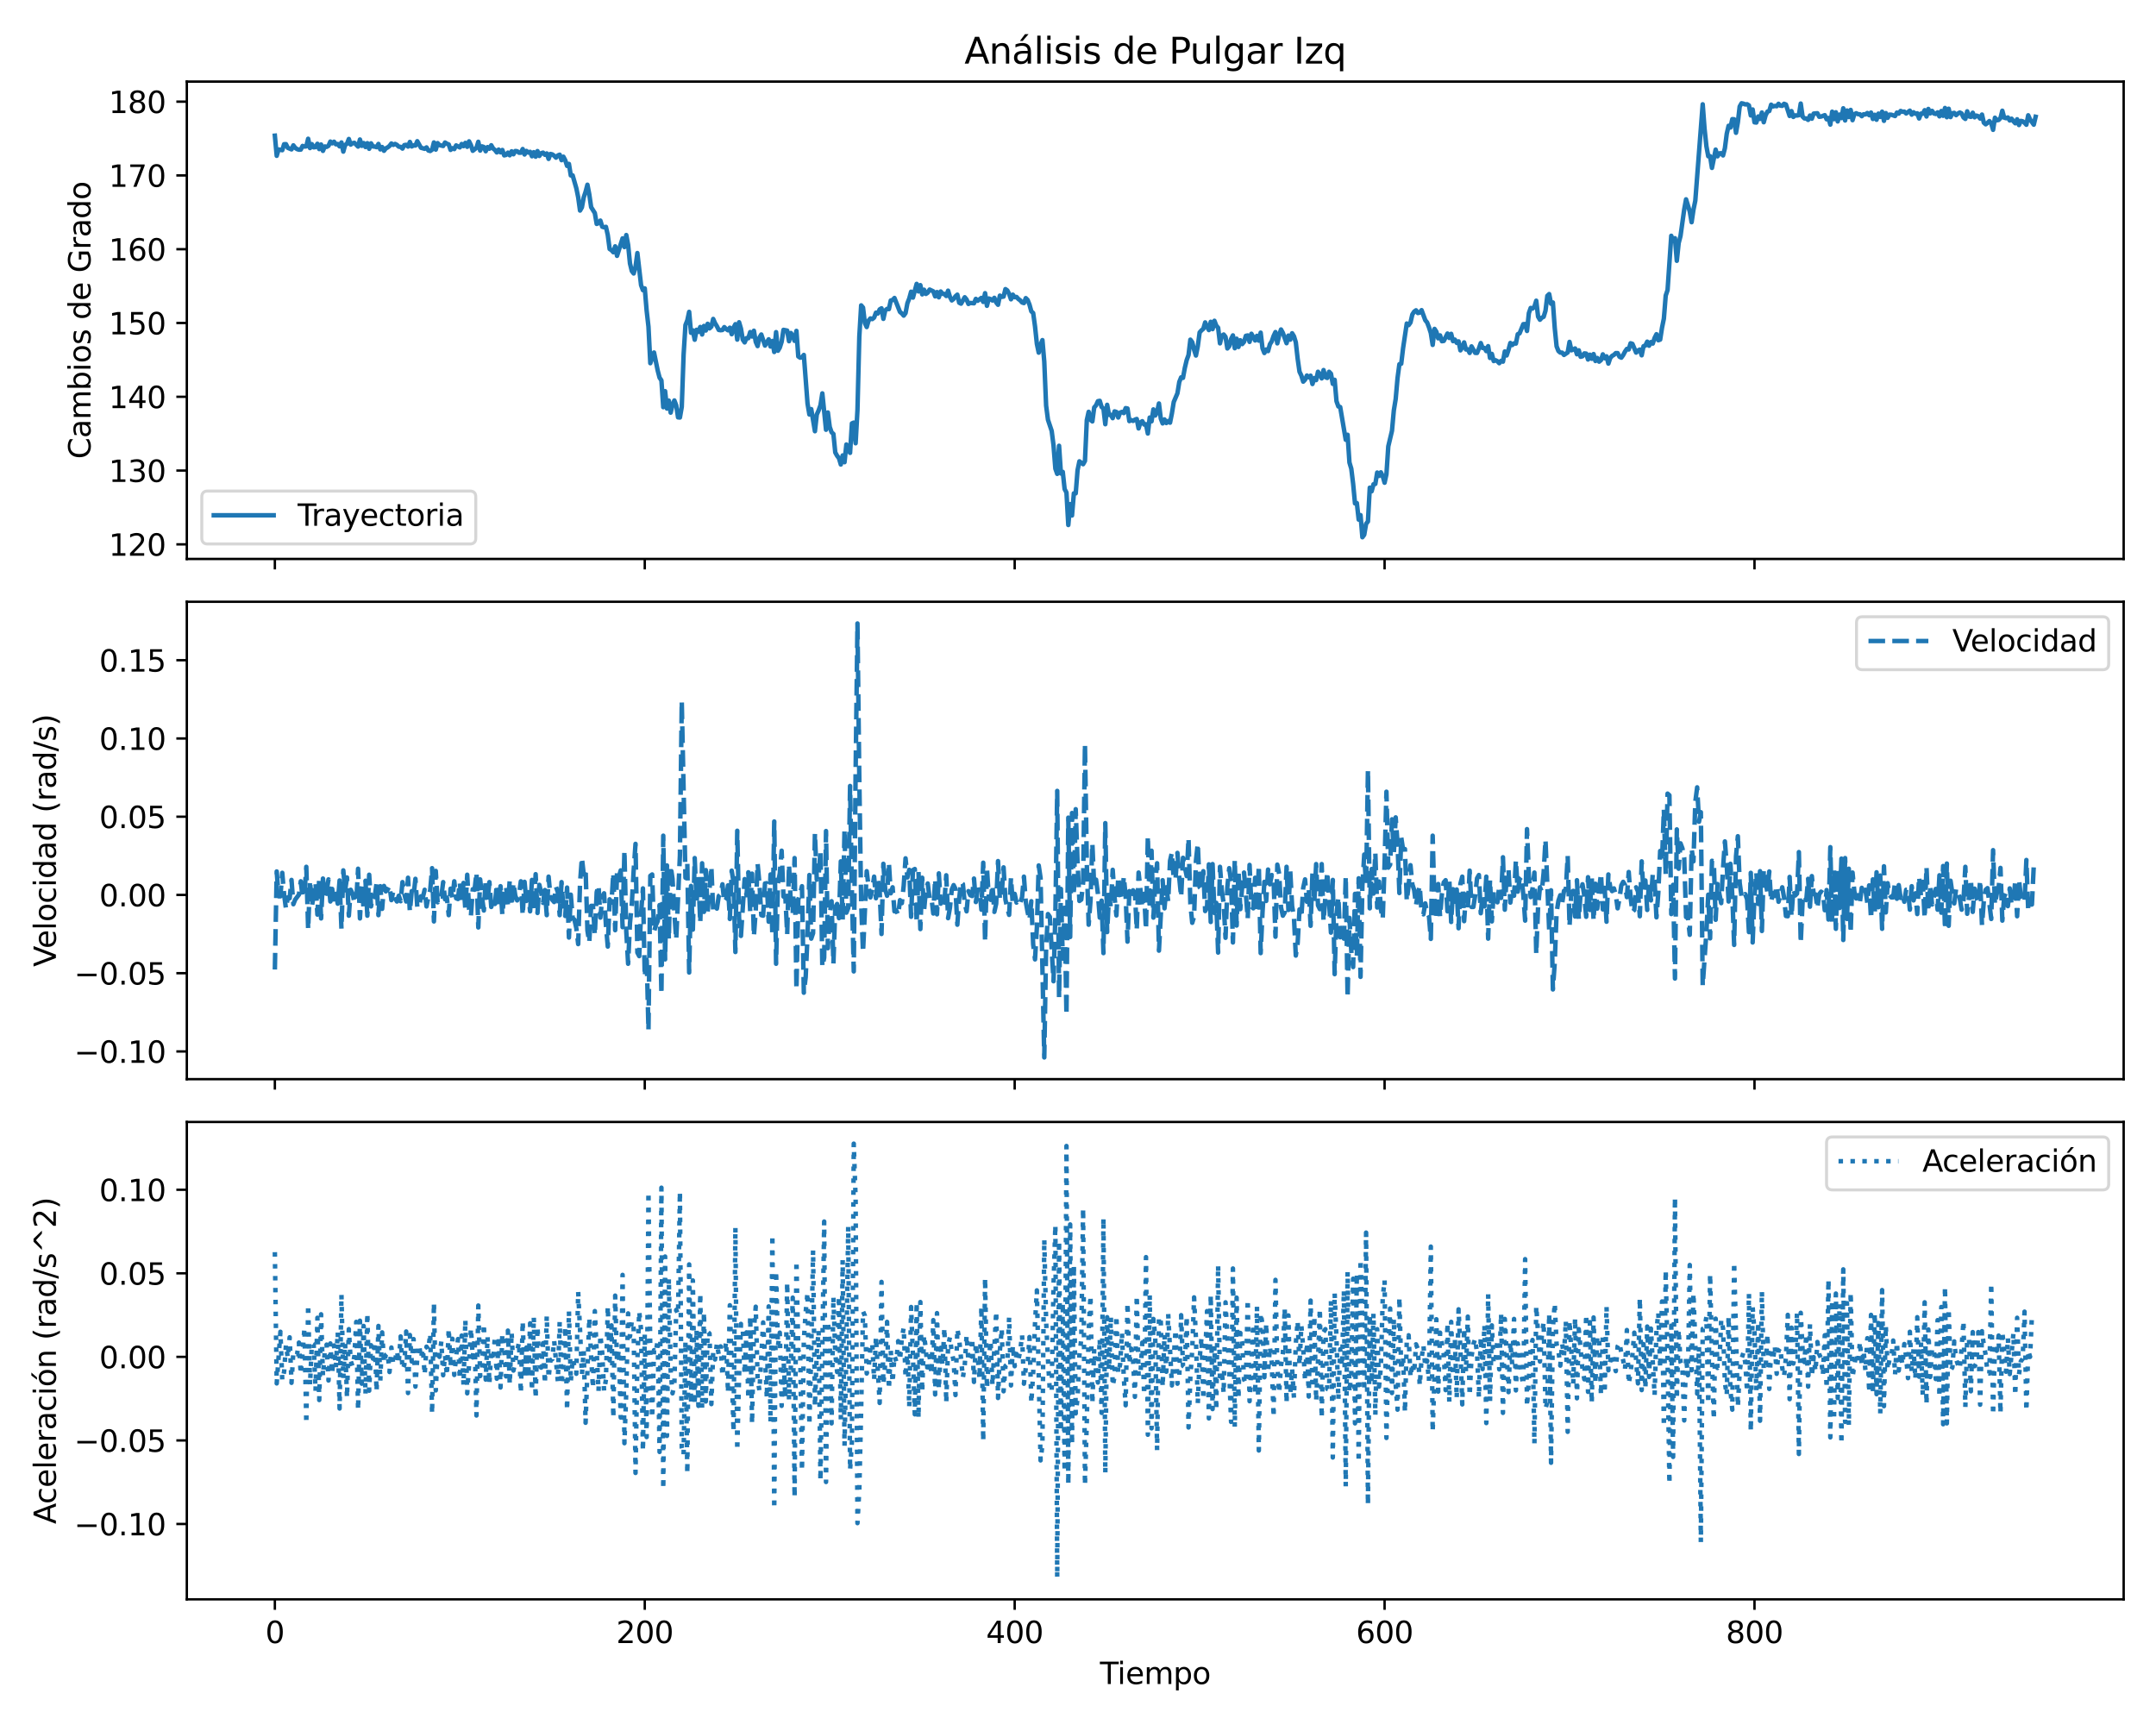 <?xml version="1.0" encoding="utf-8" standalone="no"?>
<!DOCTYPE svg PUBLIC "-//W3C//DTD SVG 1.1//EN"
  "http://www.w3.org/Graphics/SVG/1.1/DTD/svg11.dtd">
<svg xmlns:xlink="http://www.w3.org/1999/xlink" width="720pt" height="576pt" viewBox="0 0 720 576" xmlns="http://www.w3.org/2000/svg" version="1.1">
 <defs>
  <style type="text/css">*{stroke-linejoin: round; stroke-linecap: butt}</style>
 </defs>
 <g id="figure_1">
  <g id="patch_1">
   <path d="M 0 576 
L 720 576 
L 720 0 
L 0 0 
z
" style="fill: #ffffff"/>
  </g>
  <g id="axes_1">
   <g id="patch_2">
    <path d="M 62.39 186.64 
L 709.2 186.64 
L 709.2 27.24 
L 62.39 27.24 
z
" style="fill: #ffffff"/>
   </g>
   <g id="matplotlib.axis_1">
    <g id="xtick_1">
     <g id="line2d_1">
      <defs>
       <path id="mdddf85f9ae" d="M 0 0 
L 0 3.5 
" style="stroke: #000000; stroke-width: 0.8"/>
      </defs>
      <g>
       <use xlink:href="#mdddf85f9ae" x="91.79" y="186.64" style="stroke: #000000; stroke-width: 0.8"/>
      </g>
     </g>
    </g>
    <g id="xtick_2">
     <g id="line2d_2">
      <g>
       <use xlink:href="#mdddf85f9ae" x="215.322" y="186.64" style="stroke: #000000; stroke-width: 0.8"/>
      </g>
     </g>
    </g>
    <g id="xtick_3">
     <g id="line2d_3">
      <g>
       <use xlink:href="#mdddf85f9ae" x="338.853" y="186.64" style="stroke: #000000; stroke-width: 0.8"/>
      </g>
     </g>
    </g>
    <g id="xtick_4">
     <g id="line2d_4">
      <g>
       <use xlink:href="#mdddf85f9ae" x="462.384" y="186.64" style="stroke: #000000; stroke-width: 0.8"/>
      </g>
     </g>
    </g>
    <g id="xtick_5">
     <g id="line2d_5">
      <g>
       <use xlink:href="#mdddf85f9ae" x="585.916" y="186.64" style="stroke: #000000; stroke-width: 0.8"/>
      </g>
     </g>
    </g>
   </g>
   <g id="matplotlib.axis_2">
    <g id="ytick_1">
     <g id="line2d_6">
      <defs>
       <path id="m4efed8298d" d="M 0 0 
L -3.5 0 
" style="stroke: #000000; stroke-width: 0.8"/>
      </defs>
      <g>
       <use xlink:href="#m4efed8298d" x="62.39" y="181.76" style="stroke: #000000; stroke-width: 0.8"/>
      </g>
     </g>
     <g id="text_1">
      <!-- 120 -->
      <g transform="translate(36.303 185.559) scale(0.1 -0.1)">
       <defs>
        <path id="DejaVuSans-31" d="M 794 531 
L 1825 531 
L 1825 4091 
L 703 3866 
L 703 4441 
L 1819 4666 
L 2450 4666 
L 2450 531 
L 3481 531 
L 3481 0 
L 794 0 
L 794 531 
z
" transform="scale(0.016)"/>
        <path id="DejaVuSans-32" d="M 1228 531 
L 3431 531 
L 3431 0 
L 469 0 
L 469 531 
Q 828 903 1448 1529 
Q 2069 2156 2228 2338 
Q 2531 2678 2651 2914 
Q 2772 3150 2772 3378 
Q 2772 3750 2511 3984 
Q 2250 4219 1831 4219 
Q 1534 4219 1204 4116 
Q 875 4013 500 3803 
L 500 4441 
Q 881 4594 1212 4672 
Q 1544 4750 1819 4750 
Q 2544 4750 2975 4387 
Q 3406 4025 3406 3419 
Q 3406 3131 3298 2873 
Q 3191 2616 2906 2266 
Q 2828 2175 2409 1742 
Q 1991 1309 1228 531 
z
" transform="scale(0.016)"/>
        <path id="DejaVuSans-30" d="M 2034 4250 
Q 1547 4250 1301 3770 
Q 1056 3291 1056 2328 
Q 1056 1369 1301 889 
Q 1547 409 2034 409 
Q 2525 409 2770 889 
Q 3016 1369 3016 2328 
Q 3016 3291 2770 3770 
Q 2525 4250 2034 4250 
z
M 2034 4750 
Q 2819 4750 3233 4129 
Q 3647 3509 3647 2328 
Q 3647 1150 3233 529 
Q 2819 -91 2034 -91 
Q 1250 -91 836 529 
Q 422 1150 422 2328 
Q 422 3509 836 4129 
Q 1250 4750 2034 4750 
z
" transform="scale(0.016)"/>
       </defs>
       <use xlink:href="#DejaVuSans-31"/>
       <use xlink:href="#DejaVuSans-32" x="63.623"/>
       <use xlink:href="#DejaVuSans-30" x="127.246"/>
      </g>
     </g>
    </g>
    <g id="ytick_2">
     <g id="line2d_7">
      <g>
       <use xlink:href="#m4efed8298d" x="62.39" y="157.124" style="stroke: #000000; stroke-width: 0.8"/>
      </g>
     </g>
     <g id="text_2">
      <!-- 130 -->
      <g transform="translate(36.303 160.923) scale(0.1 -0.1)">
       <defs>
        <path id="DejaVuSans-33" d="M 2597 2516 
Q 3050 2419 3304 2112 
Q 3559 1806 3559 1356 
Q 3559 666 3084 287 
Q 2609 -91 1734 -91 
Q 1441 -91 1130 -33 
Q 819 25 488 141 
L 488 750 
Q 750 597 1062 519 
Q 1375 441 1716 441 
Q 2309 441 2620 675 
Q 2931 909 2931 1356 
Q 2931 1769 2642 2001 
Q 2353 2234 1838 2234 
L 1294 2234 
L 1294 2753 
L 1863 2753 
Q 2328 2753 2575 2939 
Q 2822 3125 2822 3475 
Q 2822 3834 2567 4026 
Q 2313 4219 1838 4219 
Q 1578 4219 1281 4162 
Q 984 4106 628 3988 
L 628 4550 
Q 988 4650 1302 4700 
Q 1616 4750 1894 4750 
Q 2613 4750 3031 4423 
Q 3450 4097 3450 3541 
Q 3450 3153 3228 2886 
Q 3006 2619 2597 2516 
z
" transform="scale(0.016)"/>
       </defs>
       <use xlink:href="#DejaVuSans-31"/>
       <use xlink:href="#DejaVuSans-33" x="63.623"/>
       <use xlink:href="#DejaVuSans-30" x="127.246"/>
      </g>
     </g>
    </g>
    <g id="ytick_3">
     <g id="line2d_8">
      <g>
       <use xlink:href="#m4efed8298d" x="62.39" y="132.488" style="stroke: #000000; stroke-width: 0.8"/>
      </g>
     </g>
     <g id="text_3">
      <!-- 140 -->
      <g transform="translate(36.303 136.287) scale(0.1 -0.1)">
       <defs>
        <path id="DejaVuSans-34" d="M 2419 4116 
L 825 1625 
L 2419 1625 
L 2419 4116 
z
M 2253 4666 
L 3047 4666 
L 3047 1625 
L 3713 1625 
L 3713 1100 
L 3047 1100 
L 3047 0 
L 2419 0 
L 2419 1100 
L 313 1100 
L 313 1709 
L 2253 4666 
z
" transform="scale(0.016)"/>
       </defs>
       <use xlink:href="#DejaVuSans-31"/>
       <use xlink:href="#DejaVuSans-34" x="63.623"/>
       <use xlink:href="#DejaVuSans-30" x="127.246"/>
      </g>
     </g>
    </g>
    <g id="ytick_4">
     <g id="line2d_9">
      <g>
       <use xlink:href="#m4efed8298d" x="62.39" y="107.852" style="stroke: #000000; stroke-width: 0.8"/>
      </g>
     </g>
     <g id="text_4">
      <!-- 150 -->
      <g transform="translate(36.303 111.651) scale(0.1 -0.1)">
       <defs>
        <path id="DejaVuSans-35" d="M 691 4666 
L 3169 4666 
L 3169 4134 
L 1269 4134 
L 1269 2991 
Q 1406 3038 1543 3061 
Q 1681 3084 1819 3084 
Q 2600 3084 3056 2656 
Q 3513 2228 3513 1497 
Q 3513 744 3044 326 
Q 2575 -91 1722 -91 
Q 1428 -91 1123 -41 
Q 819 9 494 109 
L 494 744 
Q 775 591 1075 516 
Q 1375 441 1709 441 
Q 2250 441 2565 725 
Q 2881 1009 2881 1497 
Q 2881 1984 2565 2268 
Q 2250 2553 1709 2553 
Q 1456 2553 1204 2497 
Q 953 2441 691 2322 
L 691 4666 
z
" transform="scale(0.016)"/>
       </defs>
       <use xlink:href="#DejaVuSans-31"/>
       <use xlink:href="#DejaVuSans-35" x="63.623"/>
       <use xlink:href="#DejaVuSans-30" x="127.246"/>
      </g>
     </g>
    </g>
    <g id="ytick_5">
     <g id="line2d_10">
      <g>
       <use xlink:href="#m4efed8298d" x="62.39" y="83.216" style="stroke: #000000; stroke-width: 0.8"/>
      </g>
     </g>
     <g id="text_5">
      <!-- 160 -->
      <g transform="translate(36.303 87.015) scale(0.1 -0.1)">
       <defs>
        <path id="DejaVuSans-36" d="M 2113 2584 
Q 1688 2584 1439 2293 
Q 1191 2003 1191 1497 
Q 1191 994 1439 701 
Q 1688 409 2113 409 
Q 2538 409 2786 701 
Q 3034 994 3034 1497 
Q 3034 2003 2786 2293 
Q 2538 2584 2113 2584 
z
M 3366 4563 
L 3366 3988 
Q 3128 4100 2886 4159 
Q 2644 4219 2406 4219 
Q 1781 4219 1451 3797 
Q 1122 3375 1075 2522 
Q 1259 2794 1537 2939 
Q 1816 3084 2150 3084 
Q 2853 3084 3261 2657 
Q 3669 2231 3669 1497 
Q 3669 778 3244 343 
Q 2819 -91 2113 -91 
Q 1303 -91 875 529 
Q 447 1150 447 2328 
Q 447 3434 972 4092 
Q 1497 4750 2381 4750 
Q 2619 4750 2861 4703 
Q 3103 4656 3366 4563 
z
" transform="scale(0.016)"/>
       </defs>
       <use xlink:href="#DejaVuSans-31"/>
       <use xlink:href="#DejaVuSans-36" x="63.623"/>
       <use xlink:href="#DejaVuSans-30" x="127.246"/>
      </g>
     </g>
    </g>
    <g id="ytick_6">
     <g id="line2d_11">
      <g>
       <use xlink:href="#m4efed8298d" x="62.39" y="58.579" style="stroke: #000000; stroke-width: 0.8"/>
      </g>
     </g>
     <g id="text_6">
      <!-- 170 -->
      <g transform="translate(36.303 62.379) scale(0.1 -0.1)">
       <defs>
        <path id="DejaVuSans-37" d="M 525 4666 
L 3525 4666 
L 3525 4397 
L 1831 0 
L 1172 0 
L 2766 4134 
L 525 4134 
L 525 4666 
z
" transform="scale(0.016)"/>
       </defs>
       <use xlink:href="#DejaVuSans-31"/>
       <use xlink:href="#DejaVuSans-37" x="63.623"/>
       <use xlink:href="#DejaVuSans-30" x="127.246"/>
      </g>
     </g>
    </g>
    <g id="ytick_7">
     <g id="line2d_12">
      <g>
       <use xlink:href="#m4efed8298d" x="62.39" y="33.943" style="stroke: #000000; stroke-width: 0.8"/>
      </g>
     </g>
     <g id="text_7">
      <!-- 180 -->
      <g transform="translate(36.303 37.743) scale(0.1 -0.1)">
       <defs>
        <path id="DejaVuSans-38" d="M 2034 2216 
Q 1584 2216 1326 1975 
Q 1069 1734 1069 1313 
Q 1069 891 1326 650 
Q 1584 409 2034 409 
Q 2484 409 2743 651 
Q 3003 894 3003 1313 
Q 3003 1734 2745 1975 
Q 2488 2216 2034 2216 
z
M 1403 2484 
Q 997 2584 770 2862 
Q 544 3141 544 3541 
Q 544 4100 942 4425 
Q 1341 4750 2034 4750 
Q 2731 4750 3128 4425 
Q 3525 4100 3525 3541 
Q 3525 3141 3298 2862 
Q 3072 2584 2669 2484 
Q 3125 2378 3379 2068 
Q 3634 1759 3634 1313 
Q 3634 634 3220 271 
Q 2806 -91 2034 -91 
Q 1263 -91 848 271 
Q 434 634 434 1313 
Q 434 1759 690 2068 
Q 947 2378 1403 2484 
z
M 1172 3481 
Q 1172 3119 1398 2916 
Q 1625 2713 2034 2713 
Q 2441 2713 2670 2916 
Q 2900 3119 2900 3481 
Q 2900 3844 2670 4047 
Q 2441 4250 2034 4250 
Q 1625 4250 1398 4047 
Q 1172 3844 1172 3481 
z
" transform="scale(0.016)"/>
       </defs>
       <use xlink:href="#DejaVuSans-31"/>
       <use xlink:href="#DejaVuSans-38" x="63.623"/>
       <use xlink:href="#DejaVuSans-30" x="127.246"/>
      </g>
     </g>
    </g>
    <g id="text_8">
     <!-- Cambios de Grado -->
     <g transform="translate(30.223 153.249) rotate(-90) scale(0.1 -0.1)">
      <defs>
       <path id="DejaVuSans-43" d="M 4122 4306 
L 4122 3641 
Q 3803 3938 3442 4084 
Q 3081 4231 2675 4231 
Q 1875 4231 1450 3742 
Q 1025 3253 1025 2328 
Q 1025 1406 1450 917 
Q 1875 428 2675 428 
Q 3081 428 3442 575 
Q 3803 722 4122 1019 
L 4122 359 
Q 3791 134 3420 21 
Q 3050 -91 2638 -91 
Q 1578 -91 968 557 
Q 359 1206 359 2328 
Q 359 3453 968 4101 
Q 1578 4750 2638 4750 
Q 3056 4750 3426 4639 
Q 3797 4528 4122 4306 
z
" transform="scale(0.016)"/>
       <path id="DejaVuSans-61" d="M 2194 1759 
Q 1497 1759 1228 1600 
Q 959 1441 959 1056 
Q 959 750 1161 570 
Q 1363 391 1709 391 
Q 2188 391 2477 730 
Q 2766 1069 2766 1631 
L 2766 1759 
L 2194 1759 
z
M 3341 1997 
L 3341 0 
L 2766 0 
L 2766 531 
Q 2569 213 2275 61 
Q 1981 -91 1556 -91 
Q 1019 -91 701 211 
Q 384 513 384 1019 
Q 384 1609 779 1909 
Q 1175 2209 1959 2209 
L 2766 2209 
L 2766 2266 
Q 2766 2663 2505 2880 
Q 2244 3097 1772 3097 
Q 1472 3097 1187 3025 
Q 903 2953 641 2809 
L 641 3341 
Q 956 3463 1253 3523 
Q 1550 3584 1831 3584 
Q 2591 3584 2966 3190 
Q 3341 2797 3341 1997 
z
" transform="scale(0.016)"/>
       <path id="DejaVuSans-6d" d="M 3328 2828 
Q 3544 3216 3844 3400 
Q 4144 3584 4550 3584 
Q 5097 3584 5394 3201 
Q 5691 2819 5691 2113 
L 5691 0 
L 5113 0 
L 5113 2094 
Q 5113 2597 4934 2840 
Q 4756 3084 4391 3084 
Q 3944 3084 3684 2787 
Q 3425 2491 3425 1978 
L 3425 0 
L 2847 0 
L 2847 2094 
Q 2847 2600 2669 2842 
Q 2491 3084 2119 3084 
Q 1678 3084 1418 2786 
Q 1159 2488 1159 1978 
L 1159 0 
L 581 0 
L 581 3500 
L 1159 3500 
L 1159 2956 
Q 1356 3278 1631 3431 
Q 1906 3584 2284 3584 
Q 2666 3584 2933 3390 
Q 3200 3197 3328 2828 
z
" transform="scale(0.016)"/>
       <path id="DejaVuSans-62" d="M 3116 1747 
Q 3116 2381 2855 2742 
Q 2594 3103 2138 3103 
Q 1681 3103 1420 2742 
Q 1159 2381 1159 1747 
Q 1159 1113 1420 752 
Q 1681 391 2138 391 
Q 2594 391 2855 752 
Q 3116 1113 3116 1747 
z
M 1159 2969 
Q 1341 3281 1617 3432 
Q 1894 3584 2278 3584 
Q 2916 3584 3314 3078 
Q 3713 2572 3713 1747 
Q 3713 922 3314 415 
Q 2916 -91 2278 -91 
Q 1894 -91 1617 61 
Q 1341 213 1159 525 
L 1159 0 
L 581 0 
L 581 4863 
L 1159 4863 
L 1159 2969 
z
" transform="scale(0.016)"/>
       <path id="DejaVuSans-69" d="M 603 3500 
L 1178 3500 
L 1178 0 
L 603 0 
L 603 3500 
z
M 603 4863 
L 1178 4863 
L 1178 4134 
L 603 4134 
L 603 4863 
z
" transform="scale(0.016)"/>
       <path id="DejaVuSans-6f" d="M 1959 3097 
Q 1497 3097 1228 2736 
Q 959 2375 959 1747 
Q 959 1119 1226 758 
Q 1494 397 1959 397 
Q 2419 397 2687 759 
Q 2956 1122 2956 1747 
Q 2956 2369 2687 2733 
Q 2419 3097 1959 3097 
z
M 1959 3584 
Q 2709 3584 3137 3096 
Q 3566 2609 3566 1747 
Q 3566 888 3137 398 
Q 2709 -91 1959 -91 
Q 1206 -91 779 398 
Q 353 888 353 1747 
Q 353 2609 779 3096 
Q 1206 3584 1959 3584 
z
" transform="scale(0.016)"/>
       <path id="DejaVuSans-73" d="M 2834 3397 
L 2834 2853 
Q 2591 2978 2328 3040 
Q 2066 3103 1784 3103 
Q 1356 3103 1142 2972 
Q 928 2841 928 2578 
Q 928 2378 1081 2264 
Q 1234 2150 1697 2047 
L 1894 2003 
Q 2506 1872 2764 1633 
Q 3022 1394 3022 966 
Q 3022 478 2636 193 
Q 2250 -91 1575 -91 
Q 1294 -91 989 -36 
Q 684 19 347 128 
L 347 722 
Q 666 556 975 473 
Q 1284 391 1588 391 
Q 1994 391 2212 530 
Q 2431 669 2431 922 
Q 2431 1156 2273 1281 
Q 2116 1406 1581 1522 
L 1381 1569 
Q 847 1681 609 1914 
Q 372 2147 372 2553 
Q 372 3047 722 3315 
Q 1072 3584 1716 3584 
Q 2034 3584 2315 3537 
Q 2597 3491 2834 3397 
z
" transform="scale(0.016)"/>
       <path id="DejaVuSans-20" transform="scale(0.016)"/>
       <path id="DejaVuSans-64" d="M 2906 2969 
L 2906 4863 
L 3481 4863 
L 3481 0 
L 2906 0 
L 2906 525 
Q 2725 213 2448 61 
Q 2172 -91 1784 -91 
Q 1150 -91 751 415 
Q 353 922 353 1747 
Q 353 2572 751 3078 
Q 1150 3584 1784 3584 
Q 2172 3584 2448 3432 
Q 2725 3281 2906 2969 
z
M 947 1747 
Q 947 1113 1208 752 
Q 1469 391 1925 391 
Q 2381 391 2643 752 
Q 2906 1113 2906 1747 
Q 2906 2381 2643 2742 
Q 2381 3103 1925 3103 
Q 1469 3103 1208 2742 
Q 947 2381 947 1747 
z
" transform="scale(0.016)"/>
       <path id="DejaVuSans-65" d="M 3597 1894 
L 3597 1613 
L 953 1613 
Q 991 1019 1311 708 
Q 1631 397 2203 397 
Q 2534 397 2845 478 
Q 3156 559 3463 722 
L 3463 178 
Q 3153 47 2828 -22 
Q 2503 -91 2169 -91 
Q 1331 -91 842 396 
Q 353 884 353 1716 
Q 353 2575 817 3079 
Q 1281 3584 2069 3584 
Q 2775 3584 3186 3129 
Q 3597 2675 3597 1894 
z
M 3022 2063 
Q 3016 2534 2758 2815 
Q 2500 3097 2075 3097 
Q 1594 3097 1305 2825 
Q 1016 2553 972 2059 
L 3022 2063 
z
" transform="scale(0.016)"/>
       <path id="DejaVuSans-47" d="M 3809 666 
L 3809 1919 
L 2778 1919 
L 2778 2438 
L 4434 2438 
L 4434 434 
Q 4069 175 3628 42 
Q 3188 -91 2688 -91 
Q 1594 -91 976 548 
Q 359 1188 359 2328 
Q 359 3472 976 4111 
Q 1594 4750 2688 4750 
Q 3144 4750 3555 4637 
Q 3966 4525 4313 4306 
L 4313 3634 
Q 3963 3931 3569 4081 
Q 3175 4231 2741 4231 
Q 1884 4231 1454 3753 
Q 1025 3275 1025 2328 
Q 1025 1384 1454 906 
Q 1884 428 2741 428 
Q 3075 428 3337 486 
Q 3600 544 3809 666 
z
" transform="scale(0.016)"/>
       <path id="DejaVuSans-72" d="M 2631 2963 
Q 2534 3019 2420 3045 
Q 2306 3072 2169 3072 
Q 1681 3072 1420 2755 
Q 1159 2438 1159 1844 
L 1159 0 
L 581 0 
L 581 3500 
L 1159 3500 
L 1159 2956 
Q 1341 3275 1631 3429 
Q 1922 3584 2338 3584 
Q 2397 3584 2469 3576 
Q 2541 3569 2628 3553 
L 2631 2963 
z
" transform="scale(0.016)"/>
      </defs>
      <use xlink:href="#DejaVuSans-43"/>
      <use xlink:href="#DejaVuSans-61" x="69.824"/>
      <use xlink:href="#DejaVuSans-6d" x="131.104"/>
      <use xlink:href="#DejaVuSans-62" x="228.516"/>
      <use xlink:href="#DejaVuSans-69" x="291.992"/>
      <use xlink:href="#DejaVuSans-6f" x="319.775"/>
      <use xlink:href="#DejaVuSans-73" x="380.957"/>
      <use xlink:href="#DejaVuSans-20" x="433.057"/>
      <use xlink:href="#DejaVuSans-64" x="464.844"/>
      <use xlink:href="#DejaVuSans-65" x="528.32"/>
      <use xlink:href="#DejaVuSans-20" x="589.844"/>
      <use xlink:href="#DejaVuSans-47" x="621.631"/>
      <use xlink:href="#DejaVuSans-72" x="699.121"/>
      <use xlink:href="#DejaVuSans-61" x="740.234"/>
      <use xlink:href="#DejaVuSans-64" x="801.514"/>
      <use xlink:href="#DejaVuSans-6f" x="864.99"/>
     </g>
    </g>
   </g>
   <g id="line2d_13">
    <path d="M 91.79 45.301 
L 92.408 52.026 
L 93.026 49.908 
L 94.261 50.154 
L 94.879 48.158 
L 95.496 48.134 
L 96.114 49.366 
L 97.349 49.883 
L 97.967 48.528 
L 98.585 49.366 
L 99.202 49.784 
L 99.82 49.982 
L 100.438 49.957 
L 101.055 48.725 
L 101.673 48.947 
L 102.291 48.873 
L 102.908 46.335 
L 103.526 49.44 
L 104.144 48.134 
L 104.761 49.193 
L 105.379 49.119 
L 105.997 48.011 
L 106.614 49.784 
L 107.232 48.257 
L 107.85 50.376 
L 108.467 48.898 
L 109.085 49.045 
L 109.702 48.676 
L 110.32 47.272 
L 110.938 47.863 
L 111.555 47.321 
L 112.173 48.183 
L 112.791 48.085 
L 113.408 48.873 
L 114.026 47.567 
L 114.644 50.622 
L 115.261 48.405 
L 115.879 47.986 
L 116.497 46.409 
L 117.114 48.282 
L 117.732 47.814 
L 118.35 47.69 
L 119.585 48.947 
L 120.203 46.582 
L 120.82 48.7 
L 121.438 47.764 
L 122.056 49.095 
L 122.673 47.814 
L 123.291 49.686 
L 123.909 47.863 
L 124.526 48.898 
L 125.144 48.947 
L 125.762 49.144 
L 126.379 48.06 
L 126.997 49.883 
L 127.615 49.095 
L 128.232 50.351 
L 128.85 49.538 
L 129.468 49.218 
L 130.085 48.725 
L 130.703 47.912 
L 131.32 48.38 
L 131.938 48.06 
L 132.556 48.38 
L 133.173 48.971 
L 133.791 49.045 
L 134.409 49.612 
L 135.026 48.454 
L 135.644 48.356 
L 136.262 48.947 
L 136.879 47.395 
L 137.497 48.898 
L 138.115 48.553 
L 138.732 48.602 
L 139.35 47.148 
L 140.585 49.341 
L 141.821 49.686 
L 142.438 49.218 
L 143.056 50.253 
L 143.674 50.425 
L 144.291 49.982 
L 144.909 47.567 
L 145.527 49.957 
L 146.144 47.789 
L 146.762 48.454 
L 147.997 48.75 
L 148.615 47.592 
L 149.233 47.986 
L 149.85 48.232 
L 150.468 50.055 
L 151.085 49.489 
L 151.703 49.784 
L 152.321 48.553 
L 153.556 49.218 
L 154.174 48.085 
L 154.791 48.799 
L 155.409 47.715 
L 156.027 49.021 
L 156.644 47.198 
L 157.262 48.454 
L 157.88 50.351 
L 159.115 49.366 
L 159.733 47.345 
L 160.35 50.277 
L 160.968 48.873 
L 161.586 49.095 
L 162.203 50.499 
L 162.821 49.119 
L 163.439 49.661 
L 164.056 48.503 
L 164.674 49.587 
L 165.292 50.08 
L 165.909 50.893 
L 166.527 49.957 
L 167.145 50.868 
L 167.762 50.08 
L 168.38 51.878 
L 168.998 51.731 
L 169.615 50.967 
L 170.233 51.854 
L 170.851 50.524 
L 171.468 51.509 
L 172.086 50.425 
L 172.703 50.499 
L 173.321 50.992 
L 173.939 50.992 
L 174.556 49.76 
L 175.174 51.583 
L 175.792 50.4 
L 176.409 50.942 
L 177.027 50.696 
L 177.645 52.174 
L 178.262 50.819 
L 178.88 52.322 
L 179.498 50.45 
L 180.115 52.076 
L 180.733 51.164 
L 181.351 50.967 
L 181.968 51.681 
L 182.586 51.238 
L 183.204 53.061 
L 183.821 51.41 
L 184.439 51.558 
L 185.057 52.002 
L 185.674 52.642 
L 186.292 51.903 
L 186.91 51.657 
L 187.527 53.48 
L 188.145 52.322 
L 188.763 53.504 
L 189.38 55.401 
L 189.998 54.736 
L 190.616 58.579 
L 191.233 58.555 
L 192.468 62.866 
L 193.086 65.872 
L 193.704 70.306 
L 194.321 69.247 
L 194.939 65.896 
L 195.557 64.049 
L 196.174 61.684 
L 196.792 64.886 
L 197.41 69.173 
L 198.645 71.144 
L 199.263 74.765 
L 199.88 74.519 
L 200.498 73.657 
L 201.116 75.702 
L 201.733 75.899 
L 202.351 75.751 
L 202.969 78.485 
L 203.586 83.142 
L 204.204 83.536 
L 204.822 84.226 
L 205.439 82.255 
L 206.057 85.433 
L 207.91 79.594 
L 208.528 82.501 
L 209.145 78.485 
L 209.763 81.762 
L 210.381 87.97 
L 210.998 90.508 
L 211.616 91.321 
L 212.233 89.104 
L 212.851 84.497 
L 214.086 95.213 
L 214.704 96.889 
L 215.322 96.297 
L 215.939 103.663 
L 216.557 109.083 
L 217.175 121.278 
L 218.41 117.706 
L 219.645 123.742 
L 220.263 126.107 
L 220.881 127.018 
L 221.498 135.961 
L 222.116 130.615 
L 222.734 136.429 
L 223.351 133.769 
L 223.969 137.784 
L 224.587 135.173 
L 225.204 133.719 
L 225.822 135.345 
L 226.44 139.361 
L 227.057 139.41 
L 227.675 135.863 
L 228.293 118.371 
L 228.91 108.541 
L 229.528 106.989 
L 230.146 104.131 
L 230.763 111.128 
L 231.381 110.315 
L 231.999 113.444 
L 232.616 110.118 
L 233.234 110.808 
L 233.851 109.182 
L 234.469 111.695 
L 235.087 108.837 
L 235.704 110.364 
L 236.322 108.123 
L 236.94 109.65 
L 237.557 109.059 
L 238.175 106.497 
L 238.793 107.925 
L 239.41 108.936 
L 240.028 110.167 
L 240.646 110.266 
L 241.263 110.192 
L 241.881 109.231 
L 242.499 109.872 
L 243.116 110.29 
L 243.734 109.428 
L 244.352 111.596 
L 244.969 109.404 
L 245.587 108.246 
L 246.205 113.395 
L 246.822 107.605 
L 247.44 109.724 
L 248.058 113.419 
L 248.675 114.331 
L 249.293 112.902 
L 249.911 112.927 
L 250.528 110.882 
L 251.146 112.36 
L 251.764 110.438 
L 252.381 114.158 
L 252.999 115.563 
L 253.616 112.729 
L 254.234 111.695 
L 255.469 115.39 
L 256.705 113.296 
L 257.322 115.71 
L 257.94 113.863 
L 258.558 117.533 
L 259.175 110.906 
L 259.793 117.115 
L 260.411 116.08 
L 261.028 114.134 
L 261.646 110.143 
L 262.881 110.389 
L 263.499 113.937 
L 264.117 111.202 
L 264.734 112.138 
L 265.352 113.813 
L 265.97 110.488 
L 266.587 119.012 
L 267.205 119.43 
L 267.823 119.307 
L 268.44 118.519 
L 269.676 134.754 
L 270.293 138.4 
L 270.911 136.602 
L 272.146 143.993 
L 272.764 138.425 
L 273.381 137.045 
L 273.999 135.321 
L 274.617 131.354 
L 275.852 143.5 
L 276.47 137.735 
L 277.087 142.539 
L 277.705 144.337 
L 278.323 144.904 
L 278.94 151.088 
L 279.558 152.196 
L 280.176 153.009 
L 280.793 155.103 
L 281.411 152.073 
L 282.029 154.34 
L 282.646 148.427 
L 283.264 150.028 
L 283.882 151.211 
L 284.499 141.381 
L 285.117 141.11 
L 285.735 148.008 
L 286.352 136.897 
L 286.97 112.409 
L 287.588 101.964 
L 288.205 102.703 
L 288.823 107.876 
L 289.441 109.207 
L 290.058 107.063 
L 290.676 106.324 
L 291.294 106.546 
L 291.911 106.053 
L 292.529 104.402 
L 293.147 104.698 
L 293.764 103.319 
L 294.382 102.949 
L 294.999 106.472 
L 295.617 103.663 
L 296.235 103.146 
L 296.852 103.22 
L 297.47 100.338 
L 298.088 100.19 
L 298.705 99.5 
L 300.558 104.181 
L 301.176 104.649 
L 301.794 105.388 
L 302.411 104.55 
L 303.029 101.249 
L 303.647 99.672 
L 304.264 97.406 
L 304.882 99.377 
L 306.117 94.794 
L 306.735 97.307 
L 307.353 95.213 
L 307.97 98.293 
L 308.588 96.741 
L 309.206 98.145 
L 309.823 97.726 
L 310.441 96.691 
L 311.676 97.283 
L 312.294 98.958 
L 312.912 97.529 
L 313.529 99.278 
L 314.147 97.332 
L 314.764 98.12 
L 315.382 98.145 
L 316 98.835 
L 316.617 97.061 
L 317.235 99.155 
L 317.853 100.313 
L 318.47 99.82 
L 319.088 98.933 
L 319.706 98.391 
L 320.323 101.077 
L 320.941 101.397 
L 322.176 99.254 
L 322.794 100.017 
L 323.412 101.495 
L 324.029 101.151 
L 325.265 101.274 
L 325.882 99.796 
L 326.5 100.436 
L 327.735 99.475 
L 328.353 100.806 
L 328.971 97.899 
L 329.588 102.111 
L 330.206 99.672 
L 330.824 99.894 
L 331.441 100.338 
L 332.059 99.451 
L 332.677 100.978 
L 333.294 101.766 
L 333.912 98.712 
L 334.53 99.13 
L 335.147 99.032 
L 335.765 96.544 
L 336.382 96.962 
L 337 98.145 
L 337.618 99.943 
L 338.235 98.391 
L 338.853 99.254 
L 339.471 99.155 
L 340.088 99.845 
L 340.706 100.288 
L 341.324 101.003 
L 341.941 101.2 
L 342.559 99.549 
L 343.177 100.165 
L 343.794 101.717 
L 344.412 103.959 
L 345.03 104.526 
L 345.647 108.985 
L 346.265 114.799 
L 346.883 117.755 
L 347.5 115.095 
L 348.118 113.567 
L 348.736 120.785 
L 349.353 135.444 
L 349.971 140.174 
L 351.206 143.869 
L 351.824 148.698 
L 352.442 156.483 
L 353.059 158.232 
L 353.677 148.846 
L 354.295 158.109 
L 354.912 157.567 
L 355.53 163.307 
L 356.147 164.465 
L 356.765 175.305 
L 357.383 168.333 
L 358 172.127 
L 358.618 164.736 
L 359.236 164.736 
L 359.853 157 
L 360.471 154.044 
L 361.706 155.005 
L 362.324 153.921 
L 362.942 140.297 
L 363.559 137.513 
L 364.177 140.199 
L 364.795 140.716 
L 365.412 136.06 
L 366.03 135.345 
L 366.648 133.966 
L 367.265 133.843 
L 367.883 135.887 
L 368.501 136.405 
L 369.118 141.652 
L 369.736 135.173 
L 370.354 138.523 
L 370.971 138.523 
L 371.589 139.632 
L 372.207 137.365 
L 372.824 137.563 
L 373.442 139.41 
L 374.06 137.784 
L 374.677 137.538 
L 375.295 137.932 
L 375.912 136.282 
L 376.53 136.405 
L 377.148 140.617 
L 377.765 140.273 
L 378.383 140.544 
L 379.001 140.125 
L 379.618 139.903 
L 380.236 143.056 
L 380.854 141.036 
L 381.471 140.642 
L 382.089 141.751 
L 382.707 141.652 
L 383.324 144.756 
L 383.942 139.435 
L 384.56 140.691 
L 385.177 136.7 
L 385.795 138.745 
L 386.413 137.587 
L 387.03 134.729 
L 387.648 139.755 
L 388.266 141.381 
L 388.883 140.051 
L 389.501 141.258 
L 390.119 140.568 
L 390.736 141.135 
L 391.354 138.055 
L 391.972 134.237 
L 393.207 131.33 
L 393.825 127.536 
L 394.442 126.008 
L 395.06 126.181 
L 395.678 122.83 
L 396.295 120.243 
L 396.913 118.544 
L 397.53 113.419 
L 398.148 114.257 
L 398.766 116.77 
L 399.383 118.716 
L 400.001 115.637 
L 400.619 111.005 
L 401.236 110.315 
L 401.854 109.798 
L 402.472 107.654 
L 403.089 109.108 
L 403.707 110.217 
L 404.325 107.457 
L 404.942 109.896 
L 405.56 107.112 
L 406.178 108.738 
L 406.795 109.453 
L 407.413 114.651 
L 408.031 112.114 
L 408.648 111.695 
L 409.266 112.483 
L 409.884 116.351 
L 410.501 115.612 
L 411.119 113.198 
L 411.737 111.99 
L 412.354 116.277 
L 412.972 113.099 
L 413.59 115.858 
L 414.207 113.616 
L 414.825 114.897 
L 415.443 114.158 
L 416.06 112.138 
L 416.678 112.015 
L 417.295 114.158 
L 417.913 111.448 
L 419.148 113.69 
L 419.766 112.138 
L 420.384 113.74 
L 421.001 111.079 
L 421.619 116.326 
L 422.237 117.878 
L 422.854 116.696 
L 423.472 117.238 
L 424.09 114.947 
L 424.707 113.986 
L 425.325 112.187 
L 425.943 110.882 
L 426.56 114.651 
L 427.178 111.916 
L 427.796 110.02 
L 428.413 111.153 
L 429.649 114.602 
L 430.266 112.064 
L 430.884 113.419 
L 431.502 111.276 
L 432.119 112.286 
L 432.737 114.306 
L 433.355 119.775 
L 433.972 124.111 
L 434.59 125.417 
L 435.208 127.437 
L 435.825 126.797 
L 436.443 125.392 
L 437.06 126.008 
L 437.678 125.442 
L 438.296 128.226 
L 438.913 126.255 
L 439.531 126.92 
L 440.149 124.136 
L 440.766 125.072 
L 441.384 126.353 
L 442.002 123.569 
L 442.619 125.934 
L 443.237 126.205 
L 443.855 124.136 
L 444.472 124.776 
L 445.09 128.176 
L 445.708 126.821 
L 446.325 133.966 
L 446.943 135.715 
L 447.561 135.912 
L 449.414 146.85 
L 450.031 145.175 
L 450.649 154.438 
L 451.267 156.508 
L 451.884 161.583 
L 452.502 168.087 
L 453.12 167.988 
L 453.737 173.507 
L 454.355 172.004 
L 454.973 179.395 
L 455.59 178.557 
L 456.208 174.911 
L 456.826 174.122 
L 457.443 162.839 
L 458.061 164.046 
L 458.678 161.706 
L 459.296 161.583 
L 459.914 157.789 
L 460.531 158.922 
L 461.149 157.715 
L 461.767 159.021 
L 462.384 161.189 
L 463.002 158.355 
L 463.62 149.043 
L 464.855 143.845 
L 465.473 137.021 
L 466.09 133.251 
L 466.708 126.255 
L 467.326 121.623 
L 467.943 121.451 
L 468.561 116.252 
L 469.796 108.024 
L 470.414 108.566 
L 471.032 107.704 
L 471.649 105.018 
L 472.267 104.058 
L 472.885 103.614 
L 473.502 104.526 
L 474.12 104.378 
L 474.738 103.565 
L 475.973 106.915 
L 476.591 107.679 
L 477.208 109.28 
L 477.826 111.202 
L 478.443 115.168 
L 479.061 109.822 
L 479.679 110.783 
L 480.296 112.976 
L 480.914 111.99 
L 481.532 113.937 
L 482.149 113.838 
L 483.385 111.374 
L 484.002 112.853 
L 484.62 111.473 
L 485.238 113.912 
L 485.855 113.395 
L 486.473 114.479 
L 487.091 113.986 
L 487.708 116.991 
L 488.326 115.981 
L 488.944 114.331 
L 489.561 116.696 
L 490.179 116.647 
L 490.797 117.854 
L 491.414 115.661 
L 492.65 117.829 
L 493.267 117.854 
L 493.885 116.351 
L 494.503 114.553 
L 495.12 116.203 
L 495.738 116.203 
L 496.356 117.238 
L 496.973 115.587 
L 497.591 119.529 
L 498.209 118.174 
L 498.826 120.564 
L 499.444 120.293 
L 500.061 120.613 
L 500.679 121.278 
L 501.297 120.49 
L 501.914 120.761 
L 502.532 117.361 
L 503.15 118.691 
L 503.767 116.819 
L 504.385 114.528 
L 505.003 115.218 
L 505.62 114.651 
L 506.238 114.725 
L 506.856 111.596 
L 507.473 111.301 
L 508.709 108.246 
L 509.326 108.196 
L 509.944 110.512 
L 510.562 104.575 
L 511.179 102.826 
L 511.797 103.023 
L 512.415 102.432 
L 513.032 100.411 
L 513.65 105.733 
L 514.268 106.768 
L 514.885 106.078 
L 515.503 105.782 
L 516.121 103.762 
L 516.738 98.785 
L 517.356 98.194 
L 517.974 101.422 
L 518.591 101.003 
L 519.209 109.527 
L 519.826 115.637 
L 520.444 117.213 
L 521.062 117.731 
L 521.679 117.755 
L 522.297 118.519 
L 523.532 117.681 
L 524.15 114.158 
L 524.768 116.967 
L 525.385 116.721 
L 526.003 116.351 
L 526.621 118.297 
L 527.238 116.967 
L 527.856 119.135 
L 528.474 118.962 
L 529.091 118.002 
L 529.709 118.075 
L 530.327 120.046 
L 530.944 118.445 
L 531.562 119.8 
L 532.18 118.223 
L 532.797 120.539 
L 533.415 119.529 
L 534.033 120.761 
L 534.65 120.243 
L 535.268 118.322 
L 535.886 119.628 
L 536.503 118.987 
L 537.121 121.401 
L 537.739 119.554 
L 538.356 118.839 
L 538.974 118.494 
L 539.591 117.903 
L 540.209 117.903 
L 540.827 119.11 
L 541.444 119.43 
L 542.062 118.568 
L 542.68 117.386 
L 543.297 116.499 
L 543.915 116.696 
L 544.533 114.626 
L 545.15 114.824 
L 546.386 117.731 
L 547.003 117.041 
L 547.621 116.721 
L 548.239 118.642 
L 548.856 115.612 
L 549.474 115.39 
L 550.092 114.084 
L 550.709 115.439 
L 551.327 114.232 
L 551.945 114.725 
L 552.562 112.828 
L 553.18 111.596 
L 553.798 113.616 
L 554.415 113.395 
L 555.033 109.428 
L 555.651 106.398 
L 556.268 98.687 
L 556.886 96.864 
L 558.121 78.732 
L 558.739 80.456 
L 559.357 79.545 
L 559.974 87.083 
L 560.592 81.171 
L 561.209 78.806 
L 562.445 69.937 
L 563.062 66.562 
L 564.298 70.602 
L 564.915 74.199 
L 565.533 70.035 
L 566.151 67.005 
L 568.621 34.83 
L 569.239 43.01 
L 569.857 48.824 
L 570.474 52.174 
L 571.092 52.149 
L 571.71 56.067 
L 572.945 49.957 
L 573.563 52.199 
L 574.18 51.213 
L 574.798 51.164 
L 575.416 51.903 
L 576.033 49.489 
L 576.651 44.66 
L 577.269 41.999 
L 577.886 42.591 
L 578.504 39.782 
L 579.122 39.831 
L 579.739 44.34 
L 580.357 40.866 
L 580.974 35.569 
L 581.592 34.485 
L 582.21 34.609 
L 582.827 34.88 
L 583.445 34.806 
L 584.063 35.2 
L 584.68 38.55 
L 585.298 36.555 
L 585.916 40.842 
L 586.533 40.915 
L 587.151 38.895 
L 587.769 39.708 
L 588.386 37.565 
L 589.004 40.817 
L 589.622 38.526 
L 590.239 37.269 
L 590.857 37.072 
L 591.475 34.954 
L 592.092 35.545 
L 592.71 35.372 
L 593.328 35.471 
L 593.945 34.658 
L 594.563 35.274 
L 595.181 35.348 
L 595.798 34.658 
L 596.416 34.904 
L 597.651 38.723 
L 598.269 37.097 
L 598.887 39.043 
L 599.504 38.526 
L 600.122 38.575 
L 600.74 38.452 
L 601.357 34.584 
L 601.975 38.92 
L 602.592 39.536 
L 603.21 39.56 
L 603.828 40.029 
L 604.445 38.575 
L 605.063 39.634 
L 605.681 37.934 
L 606.916 37.811 
L 607.534 38.994 
L 608.151 38.92 
L 609.387 38.452 
L 610.004 39.831 
L 610.622 39.388 
L 611.24 41.605 
L 611.857 37.294 
L 612.475 39.782 
L 613.093 37.491 
L 613.71 40.546 
L 614.328 38.255 
L 614.946 39.437 
L 615.563 36.161 
L 616.181 40.226 
L 616.799 36.9 
L 617.416 39.068 
L 618.034 36.703 
L 618.652 40.127 
L 619.269 38.107 
L 619.887 37.811 
L 620.505 38.132 
L 621.122 38.156 
L 621.74 38.797 
L 622.357 38.156 
L 622.975 38.205 
L 623.593 37.737 
L 624.21 38.452 
L 624.828 37.59 
L 625.446 39.733 
L 626.063 38.329 
L 626.681 39.979 
L 627.299 37.934 
L 627.916 39.043 
L 628.534 37.294 
L 629.152 40.349 
L 629.769 37.762 
L 630.387 39.339 
L 631.005 38.279 
L 631.622 38.304 
L 632.858 38.747 
L 633.475 37.59 
L 634.093 37.934 
L 634.711 37.048 
L 635.328 37.319 
L 635.946 37.269 
L 636.564 37.885 
L 637.799 36.949 
L 638.417 38.279 
L 639.034 37.491 
L 639.652 37.984 
L 640.27 37.836 
L 640.887 39.56 
L 641.505 37.934 
L 642.122 37.984 
L 642.74 36.801 
L 643.358 38.895 
L 643.975 36.382 
L 644.593 37.861 
L 645.211 37.023 
L 645.828 37.885 
L 646.446 38.058 
L 647.064 37.516 
L 647.681 38.846 
L 648.299 37.072 
L 648.917 38.674 
L 649.534 36.062 
L 650.152 39.142 
L 650.77 36.309 
L 651.387 39.092 
L 652.005 37.811 
L 652.623 37.688 
L 653.24 38.452 
L 653.858 37.91 
L 654.476 37.565 
L 655.093 37.885 
L 655.711 39.216 
L 656.329 39.708 
L 656.946 37.171 
L 657.564 38.871 
L 658.182 39.018 
L 658.799 37.639 
L 659.417 39.166 
L 660.035 38.6 
L 660.652 38.821 
L 661.27 39.585 
L 661.888 38.255 
L 662.505 40.965 
L 663.123 41.507 
L 663.74 41.039 
L 664.358 40.423 
L 664.976 41.186 
L 665.593 43.354 
L 666.211 39.314 
L 666.829 40.176 
L 667.446 40.053 
L 668.064 39.413 
L 668.682 36.974 
L 669.299 39.289 
L 669.917 39.462 
L 670.535 39.216 
L 671.152 40.226 
L 671.77 39.634 
L 672.388 40.497 
L 673.005 41.162 
L 673.623 39.831 
L 674.241 41.753 
L 674.858 40.373 
L 675.476 40.497 
L 676.094 40.989 
L 676.711 41.655 
L 677.329 38.501 
L 677.947 39.905 
L 679.182 41.63 
L 679.8 38.994 
L 679.8 38.994 
" clip-path="url(#p1eb9e9dc0a)" style="fill: none; stroke: #1f77b4; stroke-width: 1.5; stroke-linecap: square"/>
   </g>
   <g id="patch_3">
    <path d="M 62.39 186.64 
L 62.39 27.24 
" style="fill: none; stroke: #000000; stroke-width: 0.8; stroke-linejoin: miter; stroke-linecap: square"/>
   </g>
   <g id="patch_4">
    <path d="M 709.2 186.64 
L 709.2 27.24 
" style="fill: none; stroke: #000000; stroke-width: 0.8; stroke-linejoin: miter; stroke-linecap: square"/>
   </g>
   <g id="patch_5">
    <path d="M 62.39 186.64 
L 709.2 186.64 
" style="fill: none; stroke: #000000; stroke-width: 0.8; stroke-linejoin: miter; stroke-linecap: square"/>
   </g>
   <g id="patch_6">
    <path d="M 62.39 27.24 
L 709.2 27.24 
" style="fill: none; stroke: #000000; stroke-width: 0.8; stroke-linejoin: miter; stroke-linecap: square"/>
   </g>
   <g id="text_9">
    <!-- Análisis de Pulgar Izq -->
    <g transform="translate(322.075 21.24) scale(0.12 -0.12)">
     <defs>
      <path id="DejaVuSans-41" d="M 2188 4044 
L 1331 1722 
L 3047 1722 
L 2188 4044 
z
M 1831 4666 
L 2547 4666 
L 4325 0 
L 3669 0 
L 3244 1197 
L 1141 1197 
L 716 0 
L 50 0 
L 1831 4666 
z
" transform="scale(0.016)"/>
      <path id="DejaVuSans-6e" d="M 3513 2113 
L 3513 0 
L 2938 0 
L 2938 2094 
Q 2938 2591 2744 2837 
Q 2550 3084 2163 3084 
Q 1697 3084 1428 2787 
Q 1159 2491 1159 1978 
L 1159 0 
L 581 0 
L 581 3500 
L 1159 3500 
L 1159 2956 
Q 1366 3272 1645 3428 
Q 1925 3584 2291 3584 
Q 2894 3584 3203 3211 
Q 3513 2838 3513 2113 
z
" transform="scale(0.016)"/>
      <path id="DejaVuSans-e1" d="M 2194 1759 
Q 1497 1759 1228 1600 
Q 959 1441 959 1056 
Q 959 750 1161 570 
Q 1363 391 1709 391 
Q 2188 391 2477 730 
Q 2766 1069 2766 1631 
L 2766 1759 
L 2194 1759 
z
M 3341 1997 
L 3341 0 
L 2766 0 
L 2766 531 
Q 2569 213 2275 61 
Q 1981 -91 1556 -91 
Q 1019 -91 701 211 
Q 384 513 384 1019 
Q 384 1609 779 1909 
Q 1175 2209 1959 2209 
L 2766 2209 
L 2766 2266 
Q 2766 2663 2505 2880 
Q 2244 3097 1772 3097 
Q 1472 3097 1187 3025 
Q 903 2953 641 2809 
L 641 3341 
Q 956 3463 1253 3523 
Q 1550 3584 1831 3584 
Q 2591 3584 2966 3190 
Q 3341 2797 3341 1997 
z
M 2290 5119 
L 2912 5119 
L 1894 3944 
L 1415 3944 
L 2290 5119 
z
" transform="scale(0.016)"/>
      <path id="DejaVuSans-6c" d="M 603 4863 
L 1178 4863 
L 1178 0 
L 603 0 
L 603 4863 
z
" transform="scale(0.016)"/>
      <path id="DejaVuSans-50" d="M 1259 4147 
L 1259 2394 
L 2053 2394 
Q 2494 2394 2734 2622 
Q 2975 2850 2975 3272 
Q 2975 3691 2734 3919 
Q 2494 4147 2053 4147 
L 1259 4147 
z
M 628 4666 
L 2053 4666 
Q 2838 4666 3239 4311 
Q 3641 3956 3641 3272 
Q 3641 2581 3239 2228 
Q 2838 1875 2053 1875 
L 1259 1875 
L 1259 0 
L 628 0 
L 628 4666 
z
" transform="scale(0.016)"/>
      <path id="DejaVuSans-75" d="M 544 1381 
L 544 3500 
L 1119 3500 
L 1119 1403 
Q 1119 906 1312 657 
Q 1506 409 1894 409 
Q 2359 409 2629 706 
Q 2900 1003 2900 1516 
L 2900 3500 
L 3475 3500 
L 3475 0 
L 2900 0 
L 2900 538 
Q 2691 219 2414 64 
Q 2138 -91 1772 -91 
Q 1169 -91 856 284 
Q 544 659 544 1381 
z
M 1991 3584 
L 1991 3584 
z
" transform="scale(0.016)"/>
      <path id="DejaVuSans-67" d="M 2906 1791 
Q 2906 2416 2648 2759 
Q 2391 3103 1925 3103 
Q 1463 3103 1205 2759 
Q 947 2416 947 1791 
Q 947 1169 1205 825 
Q 1463 481 1925 481 
Q 2391 481 2648 825 
Q 2906 1169 2906 1791 
z
M 3481 434 
Q 3481 -459 3084 -895 
Q 2688 -1331 1869 -1331 
Q 1566 -1331 1297 -1286 
Q 1028 -1241 775 -1147 
L 775 -588 
Q 1028 -725 1275 -790 
Q 1522 -856 1778 -856 
Q 2344 -856 2625 -561 
Q 2906 -266 2906 331 
L 2906 616 
Q 2728 306 2450 153 
Q 2172 0 1784 0 
Q 1141 0 747 490 
Q 353 981 353 1791 
Q 353 2603 747 3093 
Q 1141 3584 1784 3584 
Q 2172 3584 2450 3431 
Q 2728 3278 2906 2969 
L 2906 3500 
L 3481 3500 
L 3481 434 
z
" transform="scale(0.016)"/>
      <path id="DejaVuSans-49" d="M 628 4666 
L 1259 4666 
L 1259 0 
L 628 0 
L 628 4666 
z
" transform="scale(0.016)"/>
      <path id="DejaVuSans-7a" d="M 353 3500 
L 3084 3500 
L 3084 2975 
L 922 459 
L 3084 459 
L 3084 0 
L 275 0 
L 275 525 
L 2438 3041 
L 353 3041 
L 353 3500 
z
" transform="scale(0.016)"/>
      <path id="DejaVuSans-71" d="M 947 1747 
Q 947 1113 1208 752 
Q 1469 391 1925 391 
Q 2381 391 2643 752 
Q 2906 1113 2906 1747 
Q 2906 2381 2643 2742 
Q 2381 3103 1925 3103 
Q 1469 3103 1208 2742 
Q 947 2381 947 1747 
z
M 2906 525 
Q 2725 213 2448 61 
Q 2172 -91 1784 -91 
Q 1150 -91 751 415 
Q 353 922 353 1747 
Q 353 2572 751 3078 
Q 1150 3584 1784 3584 
Q 2172 3584 2448 3432 
Q 2725 3281 2906 2969 
L 2906 3500 
L 3481 3500 
L 3481 -1331 
L 2906 -1331 
L 2906 525 
z
" transform="scale(0.016)"/>
     </defs>
     <use xlink:href="#DejaVuSans-41"/>
     <use xlink:href="#DejaVuSans-6e" x="68.408"/>
     <use xlink:href="#DejaVuSans-e1" x="131.787"/>
     <use xlink:href="#DejaVuSans-6c" x="193.066"/>
     <use xlink:href="#DejaVuSans-69" x="220.85"/>
     <use xlink:href="#DejaVuSans-73" x="248.633"/>
     <use xlink:href="#DejaVuSans-69" x="300.732"/>
     <use xlink:href="#DejaVuSans-73" x="328.516"/>
     <use xlink:href="#DejaVuSans-20" x="380.615"/>
     <use xlink:href="#DejaVuSans-64" x="412.402"/>
     <use xlink:href="#DejaVuSans-65" x="475.879"/>
     <use xlink:href="#DejaVuSans-20" x="537.402"/>
     <use xlink:href="#DejaVuSans-50" x="569.189"/>
     <use xlink:href="#DejaVuSans-75" x="627.742"/>
     <use xlink:href="#DejaVuSans-6c" x="691.121"/>
     <use xlink:href="#DejaVuSans-67" x="718.904"/>
     <use xlink:href="#DejaVuSans-61" x="782.381"/>
     <use xlink:href="#DejaVuSans-72" x="843.66"/>
     <use xlink:href="#DejaVuSans-20" x="884.773"/>
     <use xlink:href="#DejaVuSans-49" x="916.561"/>
     <use xlink:href="#DejaVuSans-7a" x="946.053"/>
     <use xlink:href="#DejaVuSans-71" x="998.543"/>
    </g>
   </g>
   <g id="legend_1">
    <g id="patch_7">
     <path d="M 69.39 181.64 
L 156.888 181.64 
Q 158.888 181.64 158.888 179.64 
L 158.888 165.962 
Q 158.888 163.962 156.888 163.962 
L 69.39 163.962 
Q 67.39 163.962 67.39 165.962 
L 67.39 179.64 
Q 67.39 181.64 69.39 181.64 
z
" style="fill: #ffffff; opacity: 0.8; stroke: #cccccc; stroke-linejoin: miter"/>
    </g>
    <g id="line2d_14">
     <path d="M 71.39 172.06 
L 81.39 172.06 
L 91.39 172.06 
" style="fill: none; stroke: #1f77b4; stroke-width: 1.5; stroke-linecap: square"/>
    </g>
    <g id="text_10">
     <!-- Trayectoria -->
     <g transform="translate(99.39 175.56) scale(0.1 -0.1)">
      <defs>
       <path id="DejaVuSans-54" d="M -19 4666 
L 3928 4666 
L 3928 4134 
L 2272 4134 
L 2272 0 
L 1638 0 
L 1638 4134 
L -19 4134 
L -19 4666 
z
" transform="scale(0.016)"/>
       <path id="DejaVuSans-79" d="M 2059 -325 
Q 1816 -950 1584 -1140 
Q 1353 -1331 966 -1331 
L 506 -1331 
L 506 -850 
L 844 -850 
Q 1081 -850 1212 -737 
Q 1344 -625 1503 -206 
L 1606 56 
L 191 3500 
L 800 3500 
L 1894 763 
L 2988 3500 
L 3597 3500 
L 2059 -325 
z
" transform="scale(0.016)"/>
       <path id="DejaVuSans-63" d="M 3122 3366 
L 3122 2828 
Q 2878 2963 2633 3030 
Q 2388 3097 2138 3097 
Q 1578 3097 1268 2742 
Q 959 2388 959 1747 
Q 959 1106 1268 751 
Q 1578 397 2138 397 
Q 2388 397 2633 464 
Q 2878 531 3122 666 
L 3122 134 
Q 2881 22 2623 -34 
Q 2366 -91 2075 -91 
Q 1284 -91 818 406 
Q 353 903 353 1747 
Q 353 2603 823 3093 
Q 1294 3584 2113 3584 
Q 2378 3584 2631 3529 
Q 2884 3475 3122 3366 
z
" transform="scale(0.016)"/>
       <path id="DejaVuSans-74" d="M 1172 4494 
L 1172 3500 
L 2356 3500 
L 2356 3053 
L 1172 3053 
L 1172 1153 
Q 1172 725 1289 603 
Q 1406 481 1766 481 
L 2356 481 
L 2356 0 
L 1766 0 
Q 1100 0 847 248 
Q 594 497 594 1153 
L 594 3053 
L 172 3053 
L 172 3500 
L 594 3500 
L 594 4494 
L 1172 4494 
z
" transform="scale(0.016)"/>
      </defs>
      <use xlink:href="#DejaVuSans-54"/>
      <use xlink:href="#DejaVuSans-72" x="46.334"/>
      <use xlink:href="#DejaVuSans-61" x="87.447"/>
      <use xlink:href="#DejaVuSans-79" x="148.727"/>
      <use xlink:href="#DejaVuSans-65" x="207.906"/>
      <use xlink:href="#DejaVuSans-63" x="269.43"/>
      <use xlink:href="#DejaVuSans-74" x="324.41"/>
      <use xlink:href="#DejaVuSans-6f" x="363.619"/>
      <use xlink:href="#DejaVuSans-72" x="424.801"/>
      <use xlink:href="#DejaVuSans-69" x="465.914"/>
      <use xlink:href="#DejaVuSans-61" x="493.697"/>
     </g>
    </g>
   </g>
  </g>
  <g id="axes_2">
   <g id="patch_8">
    <path d="M 62.39 360.34 
L 709.2 360.34 
L 709.2 200.94 
L 62.39 200.94 
z
" style="fill: #ffffff"/>
   </g>
   <g id="matplotlib.axis_3">
    <g id="xtick_6">
     <g id="line2d_15">
      <g>
       <use xlink:href="#mdddf85f9ae" x="91.79" y="360.34" style="stroke: #000000; stroke-width: 0.8"/>
      </g>
     </g>
    </g>
    <g id="xtick_7">
     <g id="line2d_16">
      <g>
       <use xlink:href="#mdddf85f9ae" x="215.322" y="360.34" style="stroke: #000000; stroke-width: 0.8"/>
      </g>
     </g>
    </g>
    <g id="xtick_8">
     <g id="line2d_17">
      <g>
       <use xlink:href="#mdddf85f9ae" x="338.853" y="360.34" style="stroke: #000000; stroke-width: 0.8"/>
      </g>
     </g>
    </g>
    <g id="xtick_9">
     <g id="line2d_18">
      <g>
       <use xlink:href="#mdddf85f9ae" x="462.384" y="360.34" style="stroke: #000000; stroke-width: 0.8"/>
      </g>
     </g>
    </g>
    <g id="xtick_10">
     <g id="line2d_19">
      <g>
       <use xlink:href="#mdddf85f9ae" x="585.916" y="360.34" style="stroke: #000000; stroke-width: 0.8"/>
      </g>
     </g>
    </g>
   </g>
   <g id="matplotlib.axis_4">
    <g id="ytick_8">
     <g id="line2d_20">
      <g>
       <use xlink:href="#m4efed8298d" x="62.39" y="351.084" style="stroke: #000000; stroke-width: 0.8"/>
      </g>
     </g>
     <g id="text_11">
      <!-- −0.10 -->
      <g transform="translate(24.745 354.884) scale(0.1 -0.1)">
       <defs>
        <path id="DejaVuSans-2212" d="M 678 2272 
L 4684 2272 
L 4684 1741 
L 678 1741 
L 678 2272 
z
" transform="scale(0.016)"/>
        <path id="DejaVuSans-2e" d="M 684 794 
L 1344 794 
L 1344 0 
L 684 0 
L 684 794 
z
" transform="scale(0.016)"/>
       </defs>
       <use xlink:href="#DejaVuSans-2212"/>
       <use xlink:href="#DejaVuSans-30" x="83.789"/>
       <use xlink:href="#DejaVuSans-2e" x="147.412"/>
       <use xlink:href="#DejaVuSans-31" x="179.199"/>
       <use xlink:href="#DejaVuSans-30" x="242.822"/>
      </g>
     </g>
    </g>
    <g id="ytick_9">
     <g id="line2d_21">
      <g>
       <use xlink:href="#m4efed8298d" x="62.39" y="324.959" style="stroke: #000000; stroke-width: 0.8"/>
      </g>
     </g>
     <g id="text_12">
      <!-- −0.05 -->
      <g transform="translate(24.745 328.758) scale(0.1 -0.1)">
       <use xlink:href="#DejaVuSans-2212"/>
       <use xlink:href="#DejaVuSans-30" x="83.789"/>
       <use xlink:href="#DejaVuSans-2e" x="147.412"/>
       <use xlink:href="#DejaVuSans-30" x="179.199"/>
       <use xlink:href="#DejaVuSans-35" x="242.822"/>
      </g>
     </g>
    </g>
    <g id="ytick_10">
     <g id="line2d_22">
      <g>
       <use xlink:href="#m4efed8298d" x="62.39" y="298.833" style="stroke: #000000; stroke-width: 0.8"/>
      </g>
     </g>
     <g id="text_13">
      <!-- 0.00 -->
      <g transform="translate(33.124 302.633) scale(0.1 -0.1)">
       <use xlink:href="#DejaVuSans-30"/>
       <use xlink:href="#DejaVuSans-2e" x="63.623"/>
       <use xlink:href="#DejaVuSans-30" x="95.41"/>
       <use xlink:href="#DejaVuSans-30" x="159.033"/>
      </g>
     </g>
    </g>
    <g id="ytick_11">
     <g id="line2d_23">
      <g>
       <use xlink:href="#m4efed8298d" x="62.39" y="272.708" style="stroke: #000000; stroke-width: 0.8"/>
      </g>
     </g>
     <g id="text_14">
      <!-- 0.05 -->
      <g transform="translate(33.124 276.507) scale(0.1 -0.1)">
       <use xlink:href="#DejaVuSans-30"/>
       <use xlink:href="#DejaVuSans-2e" x="63.623"/>
       <use xlink:href="#DejaVuSans-30" x="95.41"/>
       <use xlink:href="#DejaVuSans-35" x="159.033"/>
      </g>
     </g>
    </g>
    <g id="ytick_12">
     <g id="line2d_24">
      <g>
       <use xlink:href="#m4efed8298d" x="62.39" y="246.582" style="stroke: #000000; stroke-width: 0.8"/>
      </g>
     </g>
     <g id="text_15">
      <!-- 0.10 -->
      <g transform="translate(33.124 250.382) scale(0.1 -0.1)">
       <use xlink:href="#DejaVuSans-30"/>
       <use xlink:href="#DejaVuSans-2e" x="63.623"/>
       <use xlink:href="#DejaVuSans-31" x="95.41"/>
       <use xlink:href="#DejaVuSans-30" x="159.033"/>
      </g>
     </g>
    </g>
    <g id="ytick_13">
     <g id="line2d_25">
      <g>
       <use xlink:href="#m4efed8298d" x="62.39" y="220.457" style="stroke: #000000; stroke-width: 0.8"/>
      </g>
     </g>
     <g id="text_16">
      <!-- 0.15 -->
      <g transform="translate(33.124 224.256) scale(0.1 -0.1)">
       <use xlink:href="#DejaVuSans-30"/>
       <use xlink:href="#DejaVuSans-2e" x="63.623"/>
       <use xlink:href="#DejaVuSans-31" x="95.41"/>
       <use xlink:href="#DejaVuSans-35" x="159.033"/>
      </g>
     </g>
    </g>
    <g id="text_17">
     <!-- Velocidad (rad/s) -->
     <g transform="translate(18.665 322.822) rotate(-90) scale(0.1 -0.1)">
      <defs>
       <path id="DejaVuSans-56" d="M 1831 0 
L 50 4666 
L 709 4666 
L 2188 738 
L 3669 4666 
L 4325 4666 
L 2547 0 
L 1831 0 
z
" transform="scale(0.016)"/>
       <path id="DejaVuSans-28" d="M 1984 4856 
Q 1566 4138 1362 3434 
Q 1159 2731 1159 2009 
Q 1159 1288 1364 580 
Q 1569 -128 1984 -844 
L 1484 -844 
Q 1016 -109 783 600 
Q 550 1309 550 2009 
Q 550 2706 781 3412 
Q 1013 4119 1484 4856 
L 1984 4856 
z
" transform="scale(0.016)"/>
       <path id="DejaVuSans-2f" d="M 1625 4666 
L 2156 4666 
L 531 -594 
L 0 -594 
L 1625 4666 
z
" transform="scale(0.016)"/>
       <path id="DejaVuSans-29" d="M 513 4856 
L 1013 4856 
Q 1481 4119 1714 3412 
Q 1947 2706 1947 2009 
Q 1947 1309 1714 600 
Q 1481 -109 1013 -844 
L 513 -844 
Q 928 -128 1133 580 
Q 1338 1288 1338 2009 
Q 1338 2731 1133 3434 
Q 928 4138 513 4856 
z
" transform="scale(0.016)"/>
      </defs>
      <use xlink:href="#DejaVuSans-56"/>
      <use xlink:href="#DejaVuSans-65" x="60.658"/>
      <use xlink:href="#DejaVuSans-6c" x="122.182"/>
      <use xlink:href="#DejaVuSans-6f" x="149.965"/>
      <use xlink:href="#DejaVuSans-63" x="211.146"/>
      <use xlink:href="#DejaVuSans-69" x="266.127"/>
      <use xlink:href="#DejaVuSans-64" x="293.91"/>
      <use xlink:href="#DejaVuSans-61" x="357.387"/>
      <use xlink:href="#DejaVuSans-64" x="418.666"/>
      <use xlink:href="#DejaVuSans-20" x="482.143"/>
      <use xlink:href="#DejaVuSans-28" x="513.93"/>
      <use xlink:href="#DejaVuSans-72" x="552.943"/>
      <use xlink:href="#DejaVuSans-61" x="594.057"/>
      <use xlink:href="#DejaVuSans-64" x="655.336"/>
      <use xlink:href="#DejaVuSans-2f" x="718.812"/>
      <use xlink:href="#DejaVuSans-73" x="752.504"/>
      <use xlink:href="#DejaVuSans-29" x="804.604"/>
     </g>
    </g>
   </g>
   <g id="line2d_26">
    <path d="M 91.79 323.73 
L 92.408 290.991 
L 93.026 299.289 
L 93.643 299.289 
L 94.261 291.447 
L 94.879 298.742 
L 95.496 303.393 
L 96.114 299.654 
L 96.732 299.928 
L 97.349 293.818 
L 97.967 301.934 
L 98.585 300.384 
L 99.82 298.742 
L 100.438 294.274 
L 101.055 299.654 
L 101.673 298.56 
L 102.291 289.44 
L 102.908 310.324 
L 103.526 294 
L 104.144 302.755 
L 105.379 294.73 
L 105.997 305.399 
L 106.614 293.179 
L 107.232 306.676 
L 107.85 293.362 
L 108.467 299.381 
L 109.085 297.466 
L 109.702 293.635 
L 110.32 301.022 
L 110.938 296.827 
L 111.555 302.025 
L 112.173 298.469 
L 112.791 301.752 
L 113.408 294 
L 114.026 310.142 
L 114.644 290.626 
L 115.261 297.283 
L 115.879 292.997 
L 116.497 305.764 
L 117.114 297.101 
L 117.732 298.377 
L 118.35 301.296 
L 118.967 301.022 
L 119.585 290.079 
L 120.203 306.676 
L 120.82 295.368 
L 121.438 303.758 
L 122.056 294.091 
L 122.673 305.764 
L 123.291 292.085 
L 123.909 302.664 
L 124.526 299.016 
L 125.144 299.563 
L 125.762 294.821 
L 126.379 305.582 
L 126.997 295.915 
L 127.615 303.484 
L 128.232 295.824 
L 128.85 297.648 
L 129.468 297.01 
L 130.085 295.824 
L 130.703 300.566 
L 131.32 297.648 
L 131.938 300.019 
L 132.556 301.022 
L 133.173 299.107 
L 133.791 300.931 
L 134.409 294.547 
L 135.026 298.469 
L 135.644 301.022 
L 136.262 293.088 
L 136.879 304.396 
L 137.497 297.557 
L 138.115 299.016 
L 138.732 293.453 
L 139.35 302.755 
L 139.968 303.028 
L 140.585 299.289 
L 141.203 299.654 
L 141.821 297.101 
L 142.438 302.664 
L 143.056 299.472 
L 143.674 297.192 
L 144.291 289.896 
L 144.909 307.679 
L 145.527 290.808 
L 146.144 301.296 
L 146.762 299.381 
L 147.38 299.381 
L 147.997 294.547 
L 148.615 300.293 
L 149.233 299.745 
L 149.85 305.582 
L 150.468 296.736 
L 151.085 299.928 
L 151.703 294.274 
L 152.321 299.928 
L 152.938 300.201 
L 153.556 294.638 
L 154.174 301.478 
L 154.791 294.821 
L 155.409 303.667 
L 156.027 292.085 
L 156.644 303.484 
L 157.262 305.855 
L 157.88 296.918 
L 158.497 297.101 
L 159.115 291.355 
L 159.733 309.686 
L 160.35 293.635 
L 160.968 299.654 
L 161.586 304.032 
L 162.203 293.727 
L 162.821 300.84 
L 163.439 294.547 
L 164.056 302.846 
L 164.674 300.657 
L 165.292 301.843 
L 165.909 295.368 
L 166.527 302.208 
L 167.145 295.915 
L 167.762 305.491 
L 168.38 298.286 
L 168.998 296.006 
L 169.615 302.116 
L 170.233 293.909 
L 170.851 302.481 
L 171.468 294.821 
L 172.086 299.107 
L 172.703 300.657 
L 173.321 298.833 
L 173.939 294.274 
L 174.556 305.582 
L 175.174 294.456 
L 175.792 300.84 
L 176.409 297.921 
L 177.027 304.305 
L 177.645 293.818 
L 178.262 304.396 
L 178.88 291.903 
L 179.498 304.852 
L 180.115 295.459 
L 180.733 298.104 
L 181.351 301.478 
L 181.968 297.192 
L 182.586 305.582 
L 183.204 292.723 
L 183.821 299.381 
L 184.439 300.475 
L 185.057 301.205 
L 185.674 296.098 
L 186.292 297.921 
L 186.91 305.582 
L 187.527 294.547 
L 188.145 303.211 
L 188.763 305.855 
L 189.38 296.371 
L 189.998 313.06 
L 190.616 298.742 
L 191.233 306.494 
L 191.851 307.132 
L 192.468 309.959 
L 193.086 315.249 
L 193.704 294.912 
L 194.321 286.431 
L 194.939 291.994 
L 195.557 290.079 
L 196.174 310.689 
L 196.792 314.701 
L 197.41 302.481 
L 198.027 302.481 
L 198.645 312.239 
L 199.263 297.921 
L 199.88 295.642 
L 200.498 306.403 
L 201.116 299.563 
L 201.733 298.286 
L 202.351 308.956 
L 202.969 316.069 
L 203.586 300.293 
L 204.204 301.387 
L 204.822 291.538 
L 205.439 310.598 
L 206.057 291.447 
L 206.675 292.815 
L 207.292 290.626 
L 207.91 309.594 
L 208.528 283.969 
L 209.145 310.962 
L 209.763 321.815 
L 210.381 308.227 
L 210.998 301.843 
L 211.616 290.626 
L 212.233 281.78 
L 212.851 318.076 
L 213.469 319.261 
L 214.086 305.035 
L 214.704 296.645 
L 215.322 326.101 
L 215.939 318.896 
L 216.557 343.975 
L 217.175 292.45 
L 217.792 291.994 
L 218.41 311.054 
L 219.028 308.956 
L 219.645 307.588 
L 220.263 302.208 
L 220.881 331.937 
L 221.498 279.044 
L 222.116 320.355 
L 222.734 288.984 
L 223.351 313.698 
L 223.969 289.167 
L 224.587 293.453 
L 225.204 304.852 
L 225.822 313.698 
L 227.057 285.701 
L 227.675 234.085 
L 228.91 293.088 
L 229.528 288.255 
L 230.146 324.733 
L 230.763 295.824 
L 231.381 310.415 
L 231.999 286.522 
L 232.616 301.387 
L 233.234 292.815 
L 233.851 308.135 
L 234.469 288.255 
L 235.087 304.488 
L 235.704 290.535 
L 236.322 304.488 
L 237.557 289.349 
L 238.175 304.123 
L 238.793 302.572 
L 239.41 303.393 
L 240.028 299.198 
L 240.646 298.56 
L 241.263 295.277 
L 241.881 301.205 
L 242.499 300.384 
L 243.116 295.642 
L 243.734 306.859 
L 244.352 290.717 
L 244.969 294.547 
L 245.587 317.893 
L 246.205 277.403 
L 246.822 306.676 
L 247.44 312.513 
L 248.675 293.544 
L 249.293 298.925 
L 249.911 291.264 
L 250.528 304.305 
L 251.146 291.72 
L 251.764 312.604 
L 252.381 304.032 
L 252.999 288.346 
L 253.616 295.003 
L 254.234 305.582 
L 254.852 305.764 
L 255.469 295.003 
L 256.087 294.912 
L 256.705 307.771 
L 257.322 291.994 
L 257.94 312.422 
L 258.558 274.302 
L 259.175 321.815 
L 259.793 295.003 
L 260.411 291.629 
L 261.028 284.06 
L 261.646 299.381 
L 262.264 299.198 
L 262.881 311.966 
L 263.499 288.711 
L 264.117 302.299 
L 264.734 305.035 
L 265.352 286.522 
L 265.97 330.387 
L 266.587 300.384 
L 267.205 298.377 
L 267.823 295.915 
L 268.44 331.481 
L 269.058 326.283 
L 269.676 312.33 
L 270.293 292.176 
L 270.911 313.425 
L 271.529 311.601 
L 272.146 278.223 
L 272.764 293.727 
L 273.381 292.45 
L 273.999 284.151 
L 274.617 322.818 
L 275.234 319.808 
L 275.852 277.494 
L 276.47 316.616 
L 277.087 305.491 
L 277.705 300.931 
L 278.323 321.723 
L 278.94 302.937 
L 279.558 301.843 
L 280.176 306.585 
L 280.793 287.616 
L 281.411 307.223 
L 282.029 276.947 
L 282.646 304.761 
L 283.264 303.211 
L 283.882 262.447 
L 284.499 297.83 
L 285.117 324.368 
L 285.735 257.704 
L 286.352 208.185 
L 286.97 260.167 
L 287.588 301.569 
L 288.205 317.984 
L 289.441 290.899 
L 290.058 296.098 
L 290.676 299.654 
L 291.294 297.01 
L 291.911 292.723 
L 292.529 299.928 
L 293.147 293.727 
L 293.764 297.466 
L 294.382 311.874 
L 294.999 288.437 
L 295.617 296.918 
L 296.235 299.107 
L 296.852 288.164 
L 297.47 298.286 
L 298.088 296.28 
L 298.705 304.305 
L 299.323 304.032 
L 299.941 305.491 
L 300.558 300.566 
L 301.176 301.569 
L 301.794 295.733 
L 302.411 286.613 
L 303.029 292.997 
L 303.647 290.443 
L 304.264 306.129 
L 304.882 290.535 
L 305.5 290.17 
L 306.117 308.135 
L 306.735 291.082 
L 307.353 310.233 
L 307.97 293.088 
L 308.588 304.032 
L 309.206 297.283 
L 309.823 295.003 
L 310.441 300.019 
L 311.059 299.837 
L 311.676 305.035 
L 312.294 293.544 
L 312.912 305.308 
L 313.529 291.629 
L 314.147 301.752 
L 314.764 298.925 
L 315.382 301.387 
L 316 292.267 
L 316.617 306.585 
L 317.235 303.12 
L 317.853 297.01 
L 318.47 295.55 
L 319.088 296.827 
L 319.706 308.774 
L 320.323 300.019 
L 320.941 294.547 
L 321.559 295.186 
L 322.176 301.66 
L 322.794 304.305 
L 323.412 297.557 
L 324.029 298.925 
L 324.647 299.198 
L 325.265 293.362 
L 325.882 301.205 
L 326.5 297.101 
L 327.118 297.01 
L 327.735 303.758 
L 328.353 288.072 
L 328.971 314.428 
L 329.588 289.805 
L 330.206 299.654 
L 330.824 300.475 
L 331.441 295.55 
L 332.059 304.488 
L 332.677 301.752 
L 333.294 287.525 
L 333.912 300.384 
L 334.53 298.469 
L 335.147 289.623 
L 335.765 300.384 
L 336.382 303.211 
L 337 305.491 
L 337.618 293.088 
L 338.235 302.025 
L 338.853 298.469 
L 339.471 301.387 
L 340.088 300.475 
L 340.706 301.478 
L 341.324 299.563 
L 341.941 292.723 
L 342.559 301.113 
L 343.177 304.579 
L 343.794 307.132 
L 344.412 300.931 
L 345.03 315.34 
L 345.647 320.355 
L 346.265 309.777 
L 346.883 288.984 
L 347.5 293.179 
L 348.736 353.095 
L 349.353 316.343 
L 349.971 305.217 
L 350.589 306.129 
L 351.824 327.651 
L 352.442 305.308 
L 353.059 264.088 
L 353.677 333.123 
L 354.295 296.827 
L 354.912 320.082 
L 355.53 303.12 
L 356.147 338.959 
L 356.765 273.025 
L 357.383 312.877 
L 358 271.475 
L 358.618 298.833 
L 359.236 270.198 
L 359.853 287.89 
L 360.471 300.84 
L 361.089 300.384 
L 361.706 294.821 
L 362.324 248.403 
L 362.942 288.528 
L 363.559 308.774 
L 364.177 300.749 
L 364.795 281.598 
L 365.412 296.189 
L 366.03 293.727 
L 366.648 298.377 
L 367.265 306.403 
L 367.883 300.749 
L 368.501 318.258 
L 369.118 274.849 
L 369.736 311.236 
L 370.354 298.833 
L 370.971 302.937 
L 371.589 290.443 
L 372.207 299.563 
L 372.824 305.673 
L 373.442 292.815 
L 374.06 297.921 
L 374.677 300.293 
L 375.295 292.723 
L 375.912 299.289 
L 376.53 314.428 
L 377.148 297.557 
L 377.765 299.837 
L 378.383 297.283 
L 379.001 298.013 
L 379.618 310.506 
L 380.236 291.355 
L 381.471 302.937 
L 382.089 298.469 
L 382.707 310.324 
L 383.324 279.135 
L 383.942 303.484 
L 384.56 284.06 
L 385.177 306.403 
L 385.795 294.547 
L 386.413 288.255 
L 387.03 317.437 
L 388.266 293.909 
L 388.883 303.302 
L 389.501 296.28 
L 390.119 300.931 
L 390.736 287.434 
L 391.354 284.698 
L 391.972 293.635 
L 392.589 293.271 
L 393.207 284.789 
L 393.825 293.179 
L 394.442 299.472 
L 395.06 286.431 
L 396.295 292.541 
L 396.913 279.865 
L 397.53 301.934 
L 398.148 308.135 
L 398.766 306.038 
L 399.383 287.434 
L 400.001 281.689 
L 400.619 296.28 
L 401.236 296.918 
L 401.854 290.899 
L 402.472 304.214 
L 403.089 302.937 
L 403.707 288.62 
L 404.325 307.862 
L 404.942 288.528 
L 405.56 304.852 
L 406.178 301.478 
L 406.795 318.076 
L 407.413 289.44 
L 408.031 297.283 
L 408.648 301.752 
L 409.266 313.151 
L 409.884 296.098 
L 410.501 289.896 
L 411.119 294.365 
L 411.737 314.701 
L 412.354 287.069 
L 412.972 309.047 
L 413.59 290.535 
L 414.207 303.576 
L 414.825 296.098 
L 415.443 291.355 
L 416.06 298.377 
L 416.678 306.767 
L 417.295 288.802 
L 417.913 302.664 
L 418.531 303.302 
L 419.148 293.088 
L 419.766 304.761 
L 420.384 288.984 
L 421.001 318.258 
L 421.619 304.579 
L 422.237 294.456 
L 422.854 300.84 
L 423.472 290.352 
L 424.09 295.277 
L 424.707 292.176 
L 425.325 294 
L 425.943 312.786 
L 426.56 288.711 
L 427.178 291.811 
L 427.796 303.028 
L 428.413 305.764 
L 429.031 304.67 
L 429.649 289.44 
L 430.266 303.849 
L 430.884 290.899 
L 431.502 302.572 
L 432.119 306.311 
L 432.737 319.079 
L 433.355 314.884 
L 433.972 303.667 
L 434.59 306.311 
L 435.208 296.462 
L 435.825 293.635 
L 436.443 301.113 
L 437.06 296.736 
L 437.678 309.138 
L 438.296 291.538 
L 438.913 301.296 
L 439.531 288.528 
L 440.149 302.299 
L 440.766 303.576 
L 441.384 288.528 
L 442.002 307.588 
L 443.237 291.173 
L 444.472 311.418 
L 445.09 293.818 
L 445.708 325.28 
L 446.325 305.308 
L 446.943 299.563 
L 447.561 312.969 
L 448.178 310.598 
L 448.796 313.425 
L 449.414 292.632 
L 450.031 333.123 
L 450.649 306.494 
L 451.267 317.62 
L 451.884 322.909 
L 452.502 298.469 
L 453.12 319.261 
L 453.737 293.271 
L 454.355 326.192 
L 454.973 295.733 
L 455.59 285.337 
L 456.208 295.915 
L 456.826 257.066 
L 457.443 303.302 
L 458.061 290.17 
L 458.678 298.377 
L 459.296 284.789 
L 459.914 303.028 
L 460.531 294.365 
L 461.149 303.667 
L 461.767 306.859 
L 462.384 288.346 
L 463.002 264.362 
L 463.62 289.714 
L 464.237 288.711 
L 464.855 273.572 
L 465.473 284.881 
L 466.09 272.934 
L 466.708 281.689 
L 467.326 298.195 
L 467.943 279.591 
L 468.561 283.695 
L 469.179 283.513 
L 469.796 300.84 
L 470.414 295.642 
L 471.032 288.893 
L 471.649 295.277 
L 472.267 297.192 
L 472.885 302.208 
L 473.502 298.286 
L 474.12 295.824 
L 474.738 304.761 
L 475.355 305.308 
L 475.973 301.66 
L 476.591 304.761 
L 477.208 305.947 
L 477.826 313.516 
L 478.443 279.044 
L 479.061 302.39 
L 479.679 306.95 
L 480.296 295.186 
L 480.914 306.038 
L 481.532 298.469 
L 482.149 294.638 
L 482.767 293.909 
L 483.385 304.305 
L 484.002 293.727 
L 484.62 307.862 
L 485.238 296.918 
L 485.855 302.846 
L 486.473 297.01 
L 487.091 309.959 
L 487.708 295.094 
L 488.326 292.723 
L 488.944 307.588 
L 489.561 298.651 
L 490.179 303.302 
L 490.797 290.717 
L 491.414 302.846 
L 492.032 302.846 
L 492.65 298.925 
L 493.267 293.271 
L 493.885 292.176 
L 494.503 304.944 
L 495.12 298.833 
L 495.738 302.664 
L 496.356 292.723 
L 496.973 313.425 
L 497.591 293.818 
L 498.209 307.679 
L 498.826 297.83 
L 499.444 300.019 
L 500.061 301.296 
L 500.679 295.915 
L 501.297 299.837 
L 501.914 286.249 
L 502.532 303.758 
L 503.15 291.903 
L 503.767 290.352 
L 504.385 301.387 
L 505.003 296.736 
L 505.62 299.107 
L 506.238 287.252 
L 506.856 297.739 
L 507.473 293.544 
L 508.091 292.815 
L 508.709 298.651 
L 509.326 307.406 
L 509.944 276.855 
L 510.562 292.359 
L 511.179 299.563 
L 511.797 296.645 
L 512.415 291.355 
L 513.032 318.532 
L 513.65 302.664 
L 514.268 296.28 
L 514.885 297.739 
L 515.503 291.355 
L 516.121 280.412 
L 517.356 310.78 
L 517.974 297.283 
L 518.591 330.387 
L 519.209 321.45 
L 519.826 304.67 
L 520.444 300.749 
L 521.062 298.925 
L 521.679 301.66 
L 522.297 297.466 
L 522.915 297.101 
L 523.532 285.793 
L 524.15 309.23 
L 524.768 297.921 
L 525.385 297.466 
L 526.003 306.038 
L 526.621 293.909 
L 527.238 306.859 
L 527.856 298.195 
L 528.474 295.277 
L 529.091 299.107 
L 529.709 306.129 
L 530.327 292.906 
L 530.944 303.849 
L 531.562 292.997 
L 532.18 307.406 
L 532.797 295.094 
L 533.415 303.393 
L 534.033 296.918 
L 534.65 291.72 
L 535.268 303.667 
L 535.886 296.462 
L 536.503 307.771 
L 537.121 291.994 
L 537.739 296.189 
L 538.356 297.557 
L 538.974 296.645 
L 539.591 298.833 
L 540.209 303.302 
L 540.827 300.019 
L 541.444 295.642 
L 542.062 294.456 
L 542.68 295.55 
L 543.297 299.563 
L 543.915 291.173 
L 544.533 299.563 
L 545.15 304.579 
L 545.768 303.849 
L 546.386 296.28 
L 547.003 297.648 
L 547.621 305.947 
L 548.239 287.616 
L 548.856 298.013 
L 549.474 294 
L 550.092 303.849 
L 550.709 294.365 
L 551.327 300.657 
L 551.945 291.811 
L 552.562 294.274 
L 553.18 306.311 
L 553.798 298.013 
L 554.415 284.151 
L 555.033 287.616 
L 555.651 270.289 
L 556.268 292.085 
L 556.886 265 
L 557.504 265.547 
L 558.121 305.217 
L 558.739 295.459 
L 559.357 326.739 
L 559.974 276.947 
L 560.592 290.079 
L 561.209 281.598 
L 561.827 283.239 
L 562.445 286.34 
L 563.062 306.22 
L 563.68 306.403 
L 564.298 312.148 
L 564.915 283.421 
L 565.533 287.616 
L 566.151 267.736 
L 566.768 262.903 
L 567.386 274.393 
L 568.004 271.201 
L 568.621 329.11 
L 569.857 311.236 
L 570.474 298.742 
L 571.092 313.333 
L 571.71 287.434 
L 572.327 287.616 
L 572.945 307.132 
L 573.563 295.186 
L 574.798 301.569 
L 575.416 289.896 
L 576.033 280.959 
L 576.651 288.984 
L 577.269 301.022 
L 577.886 288.437 
L 578.504 299.016 
L 579.122 315.522 
L 579.739 285.975 
L 580.357 279.226 
L 580.974 294.821 
L 581.592 299.289 
L 582.21 299.837 
L 582.827 298.56 
L 583.445 300.293 
L 584.063 311.236 
L 584.68 291.447 
L 585.298 314.701 
L 585.916 299.107 
L 586.533 291.355 
L 587.151 301.843 
L 587.769 290.899 
L 588.386 310.871 
L 589.004 290.352 
L 590.239 298.104 
L 590.857 290.991 
L 591.475 301.022 
L 592.092 298.195 
L 592.71 299.198 
L 593.328 295.824 
L 593.945 301.113 
L 594.563 299.107 
L 595.181 296.28 
L 595.798 299.745 
L 596.416 305.855 
L 597.034 305.947 
L 597.651 292.815 
L 598.269 306.038 
L 598.887 296.918 
L 599.504 299.016 
L 600.122 298.377 
L 600.74 284.516 
L 601.357 314.884 
L 601.975 301.113 
L 602.592 298.925 
L 603.21 300.566 
L 603.828 293.453 
L 604.445 302.755 
L 605.063 292.541 
L 605.681 298.56 
L 606.298 298.651 
L 606.916 303.211 
L 607.534 298.56 
L 608.151 297.739 
L 608.769 298.195 
L 609.387 303.94 
L 610.004 297.192 
L 610.622 307.041 
L 611.24 282.874 
L 611.857 308.044 
L 612.475 290.352 
L 613.093 310.142 
L 613.71 290.352 
L 614.328 303.211 
L 614.946 286.704 
L 615.563 313.881 
L 616.181 286.522 
L 616.799 306.859 
L 617.416 290.079 
L 618.034 311.51 
L 618.652 291.355 
L 619.269 297.739 
L 619.887 300.019 
L 620.505 298.925 
L 621.122 301.205 
L 621.74 296.462 
L 622.357 299.016 
L 622.975 297.101 
L 623.593 301.478 
L 624.21 295.642 
L 624.828 306.767 
L 625.446 293.635 
L 626.063 304.944 
L 626.681 291.264 
L 627.299 302.937 
L 627.916 292.359 
L 628.534 310.142 
L 629.152 289.258 
L 629.769 304.67 
L 630.387 294.912 
L 631.005 298.925 
L 631.622 299.654 
L 632.24 299.654 
L 632.858 294.547 
L 633.475 300.11 
L 634.093 295.55 
L 634.711 299.837 
L 635.328 298.651 
L 635.946 301.113 
L 636.564 297.101 
L 637.181 297.101 
L 637.799 303.758 
L 638.417 295.915 
L 639.034 300.657 
L 639.652 298.286 
L 640.27 305.217 
L 640.887 292.815 
L 641.505 299.016 
L 642.122 294.456 
L 642.74 306.585 
L 643.358 289.532 
L 643.975 304.305 
L 644.593 295.733 
L 645.211 302.025 
L 646.446 296.827 
L 647.064 303.758 
L 647.681 292.267 
L 648.299 304.761 
L 648.917 289.167 
L 649.534 310.233 
L 650.152 288.346 
L 650.77 309.138 
L 651.387 294.091 
L 652.005 298.377 
L 652.623 301.66 
L 653.24 296.827 
L 653.858 297.557 
L 654.476 300.019 
L 655.093 303.758 
L 655.711 300.657 
L 656.329 289.44 
L 656.946 305.126 
L 658.182 293.727 
L 658.799 304.488 
L 659.417 296.736 
L 660.035 299.654 
L 660.652 301.66 
L 661.27 293.909 
L 661.888 308.865 
L 662.505 300.84 
L 663.123 297.101 
L 663.74 296.554 
L 664.976 306.859 
L 665.593 283.877 
L 666.211 302.025 
L 666.829 298.377 
L 667.446 296.462 
L 668.064 289.805 
L 668.682 307.406 
L 669.299 299.472 
L 669.917 297.921 
L 670.535 302.572 
L 671.152 296.645 
L 671.77 302.025 
L 672.388 301.296 
L 673.005 293.909 
L 673.623 305.947 
L 674.241 293.727 
L 674.858 299.289 
L 675.476 300.657 
L 676.094 301.296 
L 676.711 287.16 
L 677.329 304.032 
L 677.947 302.025 
L 678.564 302.025 
L 679.182 289.076 
L 679.182 289.076 
" clip-path="url(#p39128f6df1)" style="fill: none; stroke-dasharray: 5.55,2.4; stroke-dashoffset: 0; stroke: #1f77b4; stroke-width: 1.5"/>
   </g>
   <g id="patch_9">
    <path d="M 62.39 360.34 
L 62.39 200.94 
" style="fill: none; stroke: #000000; stroke-width: 0.8; stroke-linejoin: miter; stroke-linecap: square"/>
   </g>
   <g id="patch_10">
    <path d="M 709.2 360.34 
L 709.2 200.94 
" style="fill: none; stroke: #000000; stroke-width: 0.8; stroke-linejoin: miter; stroke-linecap: square"/>
   </g>
   <g id="patch_11">
    <path d="M 62.39 360.34 
L 709.2 360.34 
" style="fill: none; stroke: #000000; stroke-width: 0.8; stroke-linejoin: miter; stroke-linecap: square"/>
   </g>
   <g id="patch_12">
    <path d="M 62.39 200.94 
L 709.2 200.94 
" style="fill: none; stroke: #000000; stroke-width: 0.8; stroke-linejoin: miter; stroke-linecap: square"/>
   </g>
   <g id="legend_2">
    <g id="patch_13">
     <path d="M 621.983 223.618 
L 702.2 223.618 
Q 704.2 223.618 704.2 221.618 
L 704.2 207.94 
Q 704.2 205.94 702.2 205.94 
L 621.983 205.94 
Q 619.983 205.94 619.983 207.94 
L 619.983 221.618 
Q 619.983 223.618 621.983 223.618 
z
" style="fill: #ffffff; opacity: 0.8; stroke: #cccccc; stroke-linejoin: miter"/>
    </g>
    <g id="line2d_27">
     <path d="M 623.983 214.038 
L 633.983 214.038 
L 643.983 214.038 
" style="fill: none; stroke-dasharray: 5.55,2.4; stroke-dashoffset: 0; stroke: #1f77b4; stroke-width: 1.5"/>
    </g>
    <g id="text_18">
     <!-- Velocidad -->
     <g transform="translate(651.983 217.538) scale(0.1 -0.1)">
      <use xlink:href="#DejaVuSans-56"/>
      <use xlink:href="#DejaVuSans-65" x="60.658"/>
      <use xlink:href="#DejaVuSans-6c" x="122.182"/>
      <use xlink:href="#DejaVuSans-6f" x="149.965"/>
      <use xlink:href="#DejaVuSans-63" x="211.146"/>
      <use xlink:href="#DejaVuSans-69" x="266.127"/>
      <use xlink:href="#DejaVuSans-64" x="293.91"/>
      <use xlink:href="#DejaVuSans-61" x="357.387"/>
      <use xlink:href="#DejaVuSans-64" x="418.666"/>
     </g>
    </g>
   </g>
  </g>
  <g id="axes_3">
   <g id="patch_14">
    <path d="M 62.39 534.04 
L 709.2 534.04 
L 709.2 374.64 
L 62.39 374.64 
z
" style="fill: #ffffff"/>
   </g>
   <g id="matplotlib.axis_5">
    <g id="xtick_11">
     <g id="line2d_28">
      <g>
       <use xlink:href="#mdddf85f9ae" x="91.79" y="534.04" style="stroke: #000000; stroke-width: 0.8"/>
      </g>
     </g>
     <g id="text_19">
      <!-- 0 -->
      <g transform="translate(88.609 548.638) scale(0.1 -0.1)">
       <use xlink:href="#DejaVuSans-30"/>
      </g>
     </g>
    </g>
    <g id="xtick_12">
     <g id="line2d_29">
      <g>
       <use xlink:href="#mdddf85f9ae" x="215.322" y="534.04" style="stroke: #000000; stroke-width: 0.8"/>
      </g>
     </g>
     <g id="text_20">
      <!-- 200 -->
      <g transform="translate(205.778 548.638) scale(0.1 -0.1)">
       <use xlink:href="#DejaVuSans-32"/>
       <use xlink:href="#DejaVuSans-30" x="63.623"/>
       <use xlink:href="#DejaVuSans-30" x="127.246"/>
      </g>
     </g>
    </g>
    <g id="xtick_13">
     <g id="line2d_30">
      <g>
       <use xlink:href="#mdddf85f9ae" x="338.853" y="534.04" style="stroke: #000000; stroke-width: 0.8"/>
      </g>
     </g>
     <g id="text_21">
      <!-- 400 -->
      <g transform="translate(329.309 548.638) scale(0.1 -0.1)">
       <use xlink:href="#DejaVuSans-34"/>
       <use xlink:href="#DejaVuSans-30" x="63.623"/>
       <use xlink:href="#DejaVuSans-30" x="127.246"/>
      </g>
     </g>
    </g>
    <g id="xtick_14">
     <g id="line2d_31">
      <g>
       <use xlink:href="#mdddf85f9ae" x="462.384" y="534.04" style="stroke: #000000; stroke-width: 0.8"/>
      </g>
     </g>
     <g id="text_22">
      <!-- 600 -->
      <g transform="translate(452.841 548.638) scale(0.1 -0.1)">
       <use xlink:href="#DejaVuSans-36"/>
       <use xlink:href="#DejaVuSans-30" x="63.623"/>
       <use xlink:href="#DejaVuSans-30" x="127.246"/>
      </g>
     </g>
    </g>
    <g id="xtick_15">
     <g id="line2d_32">
      <g>
       <use xlink:href="#mdddf85f9ae" x="585.916" y="534.04" style="stroke: #000000; stroke-width: 0.8"/>
      </g>
     </g>
     <g id="text_23">
      <!-- 800 -->
      <g transform="translate(576.372 548.638) scale(0.1 -0.1)">
       <use xlink:href="#DejaVuSans-38"/>
       <use xlink:href="#DejaVuSans-30" x="63.623"/>
       <use xlink:href="#DejaVuSans-30" x="127.246"/>
      </g>
     </g>
    </g>
    <g id="text_24">
     <!-- Tiempo -->
     <g transform="translate(367.328 562.317) scale(0.1 -0.1)">
      <defs>
       <path id="DejaVuSans-70" d="M 1159 525 
L 1159 -1331 
L 581 -1331 
L 581 3500 
L 1159 3500 
L 1159 2969 
Q 1341 3281 1617 3432 
Q 1894 3584 2278 3584 
Q 2916 3584 3314 3078 
Q 3713 2572 3713 1747 
Q 3713 922 3314 415 
Q 2916 -91 2278 -91 
Q 1894 -91 1617 61 
Q 1341 213 1159 525 
z
M 3116 1747 
Q 3116 2381 2855 2742 
Q 2594 3103 2138 3103 
Q 1681 3103 1420 2742 
Q 1159 2381 1159 1747 
Q 1159 1113 1420 752 
Q 1681 391 2138 391 
Q 2594 391 2855 752 
Q 3116 1113 3116 1747 
z
" transform="scale(0.016)"/>
      </defs>
      <use xlink:href="#DejaVuSans-54"/>
      <use xlink:href="#DejaVuSans-69" x="57.959"/>
      <use xlink:href="#DejaVuSans-65" x="85.742"/>
      <use xlink:href="#DejaVuSans-6d" x="147.266"/>
      <use xlink:href="#DejaVuSans-70" x="244.678"/>
      <use xlink:href="#DejaVuSans-6f" x="308.154"/>
     </g>
    </g>
   </g>
   <g id="matplotlib.axis_6">
    <g id="ytick_14">
     <g id="line2d_33">
      <g>
       <use xlink:href="#m4efed8298d" x="62.39" y="508.872" style="stroke: #000000; stroke-width: 0.8"/>
      </g>
     </g>
     <g id="text_25">
      <!-- −0.10 -->
      <g transform="translate(24.745 512.671) scale(0.1 -0.1)">
       <use xlink:href="#DejaVuSans-2212"/>
       <use xlink:href="#DejaVuSans-30" x="83.789"/>
       <use xlink:href="#DejaVuSans-2e" x="147.412"/>
       <use xlink:href="#DejaVuSans-31" x="179.199"/>
       <use xlink:href="#DejaVuSans-30" x="242.822"/>
      </g>
     </g>
    </g>
    <g id="ytick_15">
     <g id="line2d_34">
      <g>
       <use xlink:href="#m4efed8298d" x="62.39" y="480.973" style="stroke: #000000; stroke-width: 0.8"/>
      </g>
     </g>
     <g id="text_26">
      <!-- −0.05 -->
      <g transform="translate(24.745 484.772) scale(0.1 -0.1)">
       <use xlink:href="#DejaVuSans-2212"/>
       <use xlink:href="#DejaVuSans-30" x="83.789"/>
       <use xlink:href="#DejaVuSans-2e" x="147.412"/>
       <use xlink:href="#DejaVuSans-30" x="179.199"/>
       <use xlink:href="#DejaVuSans-35" x="242.822"/>
      </g>
     </g>
    </g>
    <g id="ytick_16">
     <g id="line2d_35">
      <g>
       <use xlink:href="#m4efed8298d" x="62.39" y="453.074" style="stroke: #000000; stroke-width: 0.8"/>
      </g>
     </g>
     <g id="text_27">
      <!-- 0.00 -->
      <g transform="translate(33.124 456.873) scale(0.1 -0.1)">
       <use xlink:href="#DejaVuSans-30"/>
       <use xlink:href="#DejaVuSans-2e" x="63.623"/>
       <use xlink:href="#DejaVuSans-30" x="95.41"/>
       <use xlink:href="#DejaVuSans-30" x="159.033"/>
      </g>
     </g>
    </g>
    <g id="ytick_17">
     <g id="line2d_36">
      <g>
       <use xlink:href="#m4efed8298d" x="62.39" y="425.175" style="stroke: #000000; stroke-width: 0.8"/>
      </g>
     </g>
     <g id="text_28">
      <!-- 0.05 -->
      <g transform="translate(33.124 428.974) scale(0.1 -0.1)">
       <use xlink:href="#DejaVuSans-30"/>
       <use xlink:href="#DejaVuSans-2e" x="63.623"/>
       <use xlink:href="#DejaVuSans-30" x="95.41"/>
       <use xlink:href="#DejaVuSans-35" x="159.033"/>
      </g>
     </g>
    </g>
    <g id="ytick_18">
     <g id="line2d_37">
      <g>
       <use xlink:href="#m4efed8298d" x="62.39" y="397.276" style="stroke: #000000; stroke-width: 0.8"/>
      </g>
     </g>
     <g id="text_29">
      <!-- 0.10 -->
      <g transform="translate(33.124 401.076) scale(0.1 -0.1)">
       <use xlink:href="#DejaVuSans-30"/>
       <use xlink:href="#DejaVuSans-2e" x="63.623"/>
       <use xlink:href="#DejaVuSans-31" x="95.41"/>
       <use xlink:href="#DejaVuSans-30" x="159.033"/>
      </g>
     </g>
    </g>
    <g id="text_30">
     <!-- Aceleración (rad/s^2) -->
     <g transform="translate(18.665 508.895) rotate(-90) scale(0.1 -0.1)">
      <defs>
       <path id="DejaVuSans-f3" d="M 1959 3097 
Q 1497 3097 1228 2736 
Q 959 2375 959 1747 
Q 959 1119 1226 758 
Q 1494 397 1959 397 
Q 2419 397 2687 759 
Q 2956 1122 2956 1747 
Q 2956 2369 2687 2733 
Q 2419 3097 1959 3097 
z
M 1959 3584 
Q 2709 3584 3137 3096 
Q 3566 2609 3566 1747 
Q 3566 888 3137 398 
Q 2709 -91 1959 -91 
Q 1206 -91 779 398 
Q 353 888 353 1747 
Q 353 2609 779 3096 
Q 1206 3584 1959 3584 
z
M 2394 5119 
L 3016 5119 
L 1998 3944 
L 1519 3944 
L 2394 5119 
z
" transform="scale(0.016)"/>
       <path id="DejaVuSans-5e" d="M 2988 4666 
L 4684 2925 
L 4056 2925 
L 2681 4159 
L 1306 2925 
L 678 2925 
L 2375 4666 
L 2988 4666 
z
" transform="scale(0.016)"/>
      </defs>
      <use xlink:href="#DejaVuSans-41"/>
      <use xlink:href="#DejaVuSans-63" x="66.658"/>
      <use xlink:href="#DejaVuSans-65" x="121.639"/>
      <use xlink:href="#DejaVuSans-6c" x="183.162"/>
      <use xlink:href="#DejaVuSans-65" x="210.945"/>
      <use xlink:href="#DejaVuSans-72" x="272.469"/>
      <use xlink:href="#DejaVuSans-61" x="313.582"/>
      <use xlink:href="#DejaVuSans-63" x="374.861"/>
      <use xlink:href="#DejaVuSans-69" x="429.842"/>
      <use xlink:href="#DejaVuSans-f3" x="457.625"/>
      <use xlink:href="#DejaVuSans-6e" x="518.807"/>
      <use xlink:href="#DejaVuSans-20" x="582.186"/>
      <use xlink:href="#DejaVuSans-28" x="613.973"/>
      <use xlink:href="#DejaVuSans-72" x="652.986"/>
      <use xlink:href="#DejaVuSans-61" x="694.1"/>
      <use xlink:href="#DejaVuSans-64" x="755.379"/>
      <use xlink:href="#DejaVuSans-2f" x="818.855"/>
      <use xlink:href="#DejaVuSans-73" x="852.547"/>
      <use xlink:href="#DejaVuSans-5e" x="904.646"/>
      <use xlink:href="#DejaVuSans-32" x="988.436"/>
      <use xlink:href="#DejaVuSans-29" x="1052.059"/>
     </g>
    </g>
   </g>
   <g id="line2d_38">
    <path d="M 91.79 418.113 
L 92.408 461.936 
L 93.643 444.699 
L 94.261 460.865 
L 94.879 458.041 
L 95.496 449.081 
L 96.114 453.366 
L 96.732 446.549 
L 97.349 461.741 
L 97.967 451.418 
L 98.585 452.198 
L 99.202 452.198 
L 99.82 448.302 
L 100.438 458.82 
L 101.055 451.905 
L 101.673 443.335 
L 102.291 475.375 
L 102.908 435.642 
L 103.526 462.423 
L 104.144 448.594 
L 104.761 448.984 
L 105.379 464.468 
L 105.997 440.024 
L 106.614 467.487 
L 107.232 438.856 
L 107.85 459.501 
L 108.467 451.029 
L 109.085 448.984 
L 109.702 460.962 
L 110.32 448.594 
L 110.938 458.625 
L 111.555 449.276 
L 112.173 456.58 
L 112.791 444.796 
L 113.408 470.311 
L 114.026 432.234 
L 114.644 460.183 
L 115.261 448.497 
L 115.879 466.708 
L 116.497 443.822 
L 117.114 454.437 
L 117.732 456.19 
L 118.35 452.782 
L 118.967 441.388 
L 119.585 470.798 
L 120.203 440.998 
L 120.82 462.033 
L 121.438 442.751 
L 122.056 465.539 
L 122.673 438.466 
L 123.291 464.371 
L 123.909 449.179 
L 124.526 453.658 
L 125.144 448.01 
L 125.762 464.565 
L 126.379 442.751 
L 126.997 461.157 
L 127.615 444.894 
L 128.232 455.022 
L 128.85 452.392 
L 129.468 451.808 
L 130.085 458.138 
L 130.703 449.958 
L 131.32 455.606 
L 131.938 454.145 
L 132.556 451.029 
L 133.173 455.022 
L 133.791 446.257 
L 134.409 457.262 
L 135.026 455.801 
L 135.644 444.601 
L 136.262 465.15 
L 136.879 445.77 
L 137.497 454.632 
L 138.115 447.134 
L 138.732 463.007 
L 139.35 453.366 
L 139.968 449.081 
L 140.585 453.464 
L 141.203 450.347 
L 141.821 459.014 
L 142.438 449.666 
L 143.056 450.639 
L 143.674 445.283 
L 144.291 472.064 
L 144.909 435.058 
L 145.527 464.273 
L 146.144 451.029 
L 146.762 453.074 
L 147.38 447.913 
L 147.997 459.209 
L 148.615 452.49 
L 149.233 459.307 
L 149.85 443.628 
L 150.468 456.482 
L 151.085 447.036 
L 151.703 459.112 
L 152.938 447.134 
L 153.556 460.378 
L 154.174 445.965 
L 154.791 462.52 
L 155.409 440.706 
L 156.027 465.247 
L 156.644 455.606 
L 157.262 443.53 
L 157.88 453.269 
L 158.497 446.939 
L 159.115 472.648 
L 159.733 435.934 
L 160.35 459.501 
L 160.968 457.748 
L 161.586 442.069 
L 162.203 460.67 
L 162.821 446.354 
L 163.439 461.936 
L 164.056 450.737 
L 164.674 454.34 
L 165.292 446.16 
L 165.909 460.378 
L 166.527 446.354 
L 167.145 463.299 
L 167.762 445.381 
L 168.38 450.639 
L 168.998 459.599 
L 169.615 444.309 
L 170.233 462.228 
L 170.851 444.894 
L 171.468 457.651 
L 172.086 454.73 
L 172.703 451.126 
L 173.321 448.205 
L 173.939 465.15 
L 174.556 441.193 
L 175.174 459.891 
L 175.792 449.958 
L 176.409 459.891 
L 177.027 441.875 
L 177.645 464.371 
L 178.262 439.732 
L 178.88 466.903 
L 179.498 443.043 
L 180.115 455.898 
L 180.733 456.677 
L 181.351 448.497 
L 181.968 462.033 
L 182.586 439.343 
L 183.204 460.183 
L 183.821 454.243 
L 184.439 453.853 
L 185.057 447.62 
L 186.292 461.254 
L 186.91 441.29 
L 187.527 462.326 
L 188.145 455.898 
L 188.763 442.946 
L 189.38 470.895 
L 189.998 437.785 
L 190.616 461.352 
L 191.233 453.756 
L 192.468 458.722 
L 193.086 431.357 
L 193.704 444.017 
L 194.321 459.014 
L 194.939 451.029 
L 195.557 475.083 
L 196.792 440.024 
L 197.41 453.074 
L 198.027 463.494 
L 198.645 437.785 
L 199.88 464.565 
L 200.498 445.77 
L 201.116 451.711 
L 201.733 464.468 
L 202.351 460.67 
L 202.969 436.226 
L 203.586 454.243 
L 204.204 442.556 
L 204.822 473.427 
L 205.439 432.623 
L 206.057 454.535 
L 206.675 450.737 
L 207.292 473.33 
L 207.91 425.709 
L 208.528 481.9 
L 209.145 464.663 
L 209.763 438.564 
L 210.381 446.257 
L 210.998 441.096 
L 211.616 443.628 
L 212.233 491.833 
L 212.851 454.34 
L 213.469 437.882 
L 214.086 444.115 
L 214.704 484.529 
L 215.322 445.381 
L 215.939 479.855 
L 216.557 398.051 
L 217.175 452.587 
L 217.792 473.427 
L 218.41 450.834 
L 219.028 451.613 
L 219.645 447.328 
L 220.263 484.822 
L 220.881 396.591 
L 221.498 497.189 
L 222.116 419.574 
L 222.734 479.465 
L 223.351 426.877 
L 223.969 457.651 
L 224.587 465.247 
L 225.204 462.52 
L 225.822 437.395 
L 226.44 438.856 
L 227.057 397.954 
L 227.675 483.361 
L 228.293 485.795 
L 228.91 447.913 
L 229.528 492.028 
L 230.146 422.203 
L 230.763 468.656 
L 231.381 427.559 
L 231.999 468.948 
L 232.616 443.92 
L 233.234 469.435 
L 233.851 431.844 
L 234.469 470.409 
L 235.087 438.174 
L 235.704 467.974 
L 236.322 444.699 
L 236.94 445.283 
L 237.557 468.85 
L 238.175 451.418 
L 238.793 453.95 
L 239.41 448.594 
L 240.028 452.392 
L 240.646 449.568 
L 241.263 459.404 
L 241.881 452.198 
L 242.499 448.01 
L 243.116 465.052 
L 243.734 435.837 
L 244.969 478.005 
L 245.587 409.835 
L 246.205 484.335 
L 246.822 459.307 
L 247.44 442.069 
L 248.058 443.822 
L 248.675 458.82 
L 249.293 444.894 
L 249.911 467 
L 250.528 439.635 
L 251.146 475.375 
L 251.764 443.92 
L 252.381 436.324 
L 252.999 460.183 
L 253.616 464.371 
L 254.852 441.583 
L 255.469 452.977 
L 256.087 466.805 
L 256.705 436.226 
L 257.322 474.888 
L 257.94 412.367 
L 258.558 503.812 
L 259.175 424.443 
L 259.793 449.471 
L 260.411 444.991 
L 261.028 469.435 
L 261.646 452.879 
L 262.264 466.708 
L 262.881 428.241 
L 263.499 467.584 
L 264.117 455.996 
L 264.734 433.305 
L 265.352 499.916 
L 265.97 421.034 
L 266.587 450.932 
L 267.205 450.445 
L 267.823 491.054 
L 268.44 447.523 
L 269.058 438.174 
L 269.676 431.552 
L 270.293 475.765 
L 270.911 451.126 
L 271.529 417.431 
L 272.146 469.629 
L 272.764 451.711 
L 273.381 444.212 
L 273.999 494.365 
L 275.234 407.887 
L 275.852 494.852 
L 276.47 441.193 
L 277.087 448.205 
L 277.705 475.278 
L 278.323 433.013 
L 278.94 451.905 
L 279.558 458.138 
L 280.176 432.818 
L 280.793 474.012 
L 281.411 420.742 
L 282.029 482.776 
L 282.646 451.418 
L 283.264 409.543 
L 283.882 490.859 
L 284.499 481.413 
L 285.117 381.885 
L 285.735 400.194 
L 286.352 508.584 
L 286.97 497.287 
L 287.588 470.603 
L 288.205 437.882 
L 288.823 439.343 
L 289.441 458.625 
L 290.058 456.872 
L 290.676 450.25 
L 291.294 448.497 
L 291.911 460.767 
L 292.529 446.452 
L 293.764 468.461 
L 294.382 428.046 
L 294.999 462.131 
L 295.617 455.411 
L 296.235 441.388 
L 296.852 463.884 
L 297.47 450.932 
L 298.088 461.644 
L 298.705 452.782 
L 299.323 454.632 
L 299.941 447.815 
L 300.558 454.145 
L 301.176 446.841 
L 301.794 443.335 
L 302.411 459.891 
L 303.029 450.347 
L 303.647 469.824 
L 304.264 436.421 
L 304.882 452.684 
L 305.5 472.259 
L 306.117 434.863 
L 306.735 473.525 
L 307.353 434.766 
L 307.97 464.76 
L 308.588 445.867 
L 309.206 450.639 
L 309.823 458.43 
L 310.441 452.879 
L 311.059 458.625 
L 311.676 440.803 
L 312.294 465.637 
L 312.912 438.466 
L 313.529 463.884 
L 314.147 450.055 
L 314.764 455.703 
L 315.382 443.335 
L 316 468.363 
L 316.617 449.373 
L 317.235 446.549 
L 317.853 451.516 
L 318.47 454.437 
L 319.088 465.831 
L 319.706 443.725 
L 320.323 447.231 
L 321.559 459.988 
L 322.176 455.898 
L 322.794 445.867 
L 323.412 454.535 
L 324.029 453.366 
L 324.647 446.841 
L 325.265 461.449 
L 325.882 448.692 
L 326.5 452.977 
L 327.118 460.28 
L 327.735 436.324 
L 328.353 481.218 
L 328.971 426.78 
L 329.588 463.592 
L 330.206 453.95 
L 330.824 447.815 
L 331.441 462.618 
L 332.677 437.882 
L 333.294 466.805 
L 333.912 451.029 
L 334.53 443.628 
L 335.147 464.565 
L 335.765 456.093 
L 336.382 455.509 
L 337 439.83 
L 337.618 462.618 
L 338.235 449.276 
L 338.853 456.19 
L 339.471 452.1 
L 340.088 454.145 
L 340.706 451.029 
L 341.324 445.77 
L 341.941 462.033 
L 342.559 456.775 
L 343.177 455.801 
L 343.794 446.452 
L 344.412 468.461 
L 345.03 458.43 
L 345.647 441.777 
L 346.265 430.87 
L 347.5 487.646 
L 348.118 482.484 
L 348.736 413.828 
L 349.353 441.193 
L 349.971 454.048 
L 350.589 464.371 
L 351.206 464.76 
L 351.824 429.215 
L 352.442 409.056 
L 353.059 526.795 
L 353.677 414.315 
L 354.295 477.907 
L 354.912 434.96 
L 355.53 491.346 
L 356.147 382.665 
L 356.765 495.631 
L 357.383 408.861 
L 358 482.29 
L 358.618 422.495 
L 359.236 471.967 
L 359.853 466.903 
L 360.471 452.587 
L 361.089 447.134 
L 361.706 403.505 
L 362.324 495.923 
L 362.942 474.693 
L 363.559 444.504 
L 364.177 432.623 
L 364.795 468.656 
L 365.412 450.445 
L 366.03 458.041 
L 366.648 461.644 
L 367.265 447.036 
L 367.883 471.772 
L 368.501 406.719 
L 369.118 491.931 
L 369.736 439.83 
L 370.354 457.456 
L 370.971 439.732 
L 371.589 462.813 
L 372.207 459.599 
L 372.824 439.343 
L 373.442 458.528 
L 374.06 455.606 
L 374.677 444.991 
L 375.295 460.086 
L 375.912 469.24 
L 376.53 435.058 
L 377.148 455.509 
L 377.765 450.347 
L 378.383 453.853 
L 379.001 466.416 
L 379.618 432.623 
L 380.236 459.501 
L 380.854 459.014 
L 381.471 448.302 
L 382.089 465.734 
L 382.707 419.768 
L 383.324 479.076 
L 383.942 432.331 
L 384.56 476.933 
L 385.177 440.414 
L 385.795 446.354 
L 386.413 484.237 
L 387.03 439.635 
L 387.648 441.388 
L 388.266 463.105 
L 388.883 445.575 
L 389.501 458.041 
L 390.119 438.661 
L 391.354 462.618 
L 392.589 444.017 
L 393.207 462.033 
L 393.825 459.794 
L 394.442 439.148 
L 395.06 456.093 
L 395.678 456.58 
L 396.295 439.537 
L 396.913 476.641 
L 397.53 459.696 
L 398.148 450.834 
L 398.766 433.207 
L 399.383 446.939 
L 400.001 468.656 
L 400.619 453.756 
L 401.236 446.647 
L 401.854 467.292 
L 403.089 437.785 
L 403.707 473.622 
L 404.325 432.428 
L 404.942 470.506 
L 405.56 449.471 
L 406.178 470.798 
L 406.795 422.495 
L 407.413 461.449 
L 408.031 457.846 
L 408.648 465.247 
L 409.266 434.863 
L 410.501 457.846 
L 411.119 474.791 
L 411.737 423.566 
L 412.354 476.544 
L 412.972 433.305 
L 413.59 467 
L 414.207 445.088 
L 414.825 448.01 
L 415.443 460.573 
L 416.06 462.033 
L 416.678 433.889 
L 417.295 467.877 
L 418.531 442.167 
L 419.148 465.539 
L 419.766 436.226 
L 420.384 484.335 
L 421.001 438.466 
L 421.619 442.264 
L 422.237 459.891 
L 422.854 441.875 
L 423.472 458.333 
L 424.09 449.763 
L 424.707 455.022 
L 425.325 473.135 
L 425.943 427.364 
L 426.56 456.385 
L 427.178 465.052 
L 427.796 455.996 
L 428.413 451.905 
L 429.031 436.811 
L 429.649 468.461 
L 430.266 439.245 
L 430.884 465.539 
L 431.502 457.067 
L 432.119 466.708 
L 432.737 448.594 
L 433.355 441.096 
L 433.972 455.898 
L 434.59 442.556 
L 435.208 450.055 
L 435.825 461.06 
L 436.443 448.4 
L 437.06 466.318 
L 437.678 434.279 
L 438.296 463.494 
L 438.913 439.44 
L 439.531 467.779 
L 440.149 454.437 
L 440.766 437.005 
L 441.384 473.427 
L 442.002 444.796 
L 442.619 443.822 
L 443.237 463.786 
L 443.855 463.981 
L 444.472 434.279 
L 445.09 486.672 
L 445.708 431.747 
L 446.325 446.939 
L 446.943 467.39 
L 447.561 450.542 
L 448.178 456.093 
L 448.796 430.87 
L 449.414 496.313 
L 450.031 424.638 
L 450.649 464.955 
L 451.267 458.722 
L 451.884 426.975 
L 452.502 475.278 
L 453.12 425.319 
L 453.737 488.23 
L 454.355 420.547 
L 455.59 464.371 
L 456.208 411.588 
L 456.826 502.448 
L 457.443 439.051 
L 458.061 461.839 
L 458.678 438.564 
L 459.296 472.551 
L 459.914 443.822 
L 460.531 463.007 
L 461.149 456.482 
L 461.767 433.305 
L 462.384 427.462 
L 463.002 480.147 
L 463.62 452.003 
L 464.237 436.908 
L 464.855 465.15 
L 465.473 440.317 
L 466.09 462.423 
L 466.708 470.701 
L 467.326 433.207 
L 467.943 457.456 
L 468.561 452.879 
L 469.179 471.577 
L 469.796 447.523 
L 470.414 445.867 
L 471.032 459.891 
L 471.649 455.119 
L 472.267 458.43 
L 472.885 448.886 
L 473.502 450.445 
L 474.12 462.618 
L 474.738 453.658 
L 475.355 449.179 
L 475.973 456.385 
L 476.591 454.34 
L 477.208 461.157 
L 477.826 416.262 
L 478.443 478.005 
L 479.679 440.511 
L 480.296 464.663 
L 480.914 444.991 
L 482.149 452.295 
L 482.767 464.176 
L 483.385 441.777 
L 484.002 468.169 
L 484.62 441.388 
L 485.238 459.404 
L 485.855 446.841 
L 486.473 466.903 
L 487.091 437.2 
L 487.708 450.542 
L 488.326 468.948 
L 488.944 443.53 
L 489.561 458.041 
L 490.179 439.635 
L 490.797 466.026 
L 491.414 453.074 
L 492.032 448.886 
L 492.65 447.036 
L 493.267 451.905 
L 493.885 466.708 
L 494.503 446.549 
L 495.12 457.164 
L 495.738 442.459 
L 496.356 475.18 
L 496.973 432.136 
L 497.591 467.877 
L 498.209 442.556 
L 498.826 455.411 
L 499.444 454.437 
L 500.061 447.328 
L 500.679 457.262 
L 501.297 438.564 
L 501.914 471.772 
L 502.532 440.414 
L 503.15 451.418 
L 503.767 464.858 
L 504.385 448.107 
L 505.003 455.606 
L 505.62 440.414 
L 506.238 464.273 
L 506.856 448.594 
L 507.473 452.295 
L 508.091 459.307 
L 508.709 462.423 
L 509.326 420.45 
L 509.944 469.629 
L 510.562 460.767 
L 511.179 449.958 
L 511.797 447.426 
L 512.415 482.095 
L 513.032 436.129 
L 514.268 454.632 
L 514.885 446.257 
L 515.503 441.388 
L 516.121 470.409 
L 516.738 468.169 
L 517.356 438.661 
L 517.974 488.425 
L 518.591 443.53 
L 519.209 435.155 
L 519.826 448.886 
L 520.444 451.126 
L 521.062 455.996 
L 521.679 448.594 
L 522.297 452.684 
L 522.915 440.998 
L 523.532 478.102 
L 524.15 440.998 
L 525.385 462.228 
L 526.003 440.122 
L 526.621 466.903 
L 527.238 443.822 
L 528.474 457.164 
L 529.091 460.573 
L 529.709 438.953 
L 530.327 464.76 
L 530.944 441.485 
L 531.562 468.461 
L 532.18 439.927 
L 532.797 461.936 
L 533.415 446.16 
L 534.033 447.523 
L 534.65 465.831 
L 535.268 445.381 
L 535.886 465.15 
L 536.503 436.226 
L 537.121 457.554 
L 537.739 454.535 
L 538.356 452.1 
L 538.974 455.411 
L 539.591 457.846 
L 540.209 449.568 
L 540.827 448.4 
L 541.444 451.808 
L 542.062 454.243 
L 542.68 457.359 
L 543.297 444.115 
L 543.915 462.033 
L 544.533 458.43 
L 545.15 452.295 
L 545.768 444.991 
L 546.386 454.535 
L 547.003 461.936 
L 547.621 433.5 
L 548.239 464.176 
L 548.856 448.789 
L 549.474 463.592 
L 550.092 442.946 
L 550.709 459.794 
L 551.327 443.628 
L 552.562 465.929 
L 553.18 444.212 
L 553.798 438.271 
L 554.415 456.775 
L 555.033 434.571 
L 555.651 476.349 
L 556.268 424.151 
L 556.886 453.658 
L 557.504 495.437 
L 558.121 442.654 
L 558.739 486.477 
L 559.357 399.902 
L 559.974 467.097 
L 560.592 444.017 
L 561.209 454.827 
L 561.827 456.385 
L 562.445 474.304 
L 563.062 453.269 
L 563.68 459.209 
L 564.298 422.398 
L 564.915 457.554 
L 565.533 431.844 
L 566.768 465.345 
L 567.386 449.666 
L 568.004 514.914 
L 568.621 443.725 
L 569.239 443.335 
L 569.857 439.732 
L 570.474 468.656 
L 571.092 425.417 
L 571.71 453.269 
L 572.327 473.914 
L 572.945 440.317 
L 573.563 456.775 
L 574.18 456.19 
L 574.798 440.609 
L 575.416 443.53 
L 576.033 461.644 
L 576.651 465.929 
L 577.269 439.635 
L 577.886 464.371 
L 578.504 470.701 
L 579.122 421.521 
L 580.357 469.727 
L 580.974 457.846 
L 581.592 453.658 
L 582.21 451.711 
L 582.827 454.924 
L 583.445 464.76 
L 584.063 431.941 
L 584.68 477.907 
L 585.298 436.421 
L 585.916 444.796 
L 586.533 464.273 
L 587.151 441.388 
L 587.769 474.401 
L 588.386 431.162 
L 589.004 457.164 
L 589.622 457.262 
L 590.239 445.478 
L 590.857 463.786 
L 591.475 450.055 
L 592.092 454.145 
L 592.71 449.471 
L 593.328 458.722 
L 593.945 450.932 
L 594.563 450.055 
L 595.181 456.775 
L 595.798 459.599 
L 596.416 453.171 
L 597.034 439.051 
L 597.651 467.195 
L 598.269 443.335 
L 598.887 455.314 
L 599.504 452.392 
L 600.122 438.271 
L 600.74 485.503 
L 601.357 438.369 
L 601.975 450.737 
L 602.592 454.827 
L 603.21 445.478 
L 603.828 463.007 
L 604.445 442.167 
L 605.063 459.501 
L 605.681 453.171 
L 606.298 457.943 
L 606.916 448.107 
L 607.534 452.198 
L 608.151 453.561 
L 608.769 459.209 
L 609.387 445.867 
L 610.004 463.592 
L 610.622 427.267 
L 611.24 479.952 
L 611.857 434.181 
L 612.475 474.207 
L 613.093 431.941 
L 613.71 466.805 
L 614.328 435.447 
L 614.946 482.095 
L 615.563 423.858 
L 616.181 474.791 
L 616.799 435.155 
L 617.416 475.96 
L 618.034 431.552 
L 618.652 459.891 
L 619.887 451.905 
L 620.505 455.509 
L 621.122 448.01 
L 621.74 455.801 
L 622.357 451.029 
L 622.975 457.748 
L 623.593 446.841 
L 624.21 464.955 
L 624.828 439.051 
L 625.446 465.15 
L 626.063 438.466 
L 626.681 465.539 
L 627.299 441.777 
L 627.916 472.064 
L 628.534 430.773 
L 629.152 469.532 
L 629.769 442.654 
L 630.387 457.359 
L 631.005 453.853 
L 631.622 453.074 
L 632.24 447.62 
L 632.858 459.014 
L 633.475 448.205 
L 634.093 457.651 
L 634.711 451.808 
L 635.328 455.703 
L 635.946 448.789 
L 636.564 453.074 
L 637.181 460.183 
L 637.799 444.699 
L 638.417 458.138 
L 639.034 450.542 
L 639.652 460.475 
L 640.27 439.83 
L 640.887 459.696 
L 641.505 448.205 
L 642.122 466.026 
L 642.74 434.863 
L 643.358 468.85 
L 643.975 443.92 
L 644.593 459.794 
L 645.211 450.347 
L 645.828 450.25 
L 646.446 460.475 
L 647.064 440.803 
L 647.681 466.416 
L 648.299 436.421 
L 648.917 475.57 
L 649.534 429.702 
L 650.152 475.278 
L 650.77 437.005 
L 651.387 457.651 
L 652.005 456.58 
L 652.623 447.913 
L 653.24 453.853 
L 653.858 455.703 
L 654.476 457.067 
L 655.093 449.763 
L 655.711 441.096 
L 656.329 469.824 
L 656.946 446.939 
L 657.564 447.036 
L 658.182 464.565 
L 658.799 444.796 
L 659.417 456.19 
L 660.035 455.216 
L 660.652 444.796 
L 661.27 469.045 
L 661.888 444.504 
L 662.505 449.081 
L 663.123 452.49 
L 663.74 458.528 
L 664.358 458.625 
L 664.976 428.533 
L 665.593 472.454 
L 666.211 449.179 
L 666.829 451.029 
L 667.446 445.965 
L 668.064 471.869 
L 668.682 444.601 
L 669.917 458.041 
L 670.535 446.744 
L 671.152 458.82 
L 672.388 445.186 
L 673.005 465.929 
L 673.623 440.024 
L 674.241 459.014 
L 674.858 454.535 
L 675.476 453.756 
L 676.094 437.979 
L 676.711 471.09 
L 677.329 450.932 
L 677.947 453.074 
L 678.564 439.245 
L 678.564 439.245 
" clip-path="url(#p2a15f5f66d)" style="fill: none; stroke-dasharray: 1.5,2.475; stroke-dashoffset: 0; stroke: #1f77b4; stroke-width: 1.5"/>
   </g>
   <g id="patch_15">
    <path d="M 62.39 534.04 
L 62.39 374.64 
" style="fill: none; stroke: #000000; stroke-width: 0.8; stroke-linejoin: miter; stroke-linecap: square"/>
   </g>
   <g id="patch_16">
    <path d="M 709.2 534.04 
L 709.2 374.64 
" style="fill: none; stroke: #000000; stroke-width: 0.8; stroke-linejoin: miter; stroke-linecap: square"/>
   </g>
   <g id="patch_17">
    <path d="M 62.39 534.04 
L 709.2 534.04 
" style="fill: none; stroke: #000000; stroke-width: 0.8; stroke-linejoin: miter; stroke-linecap: square"/>
   </g>
   <g id="patch_18">
    <path d="M 62.39 374.64 
L 709.2 374.64 
" style="fill: none; stroke: #000000; stroke-width: 0.8; stroke-linejoin: miter; stroke-linecap: square"/>
   </g>
   <g id="legend_3">
    <g id="patch_19">
     <path d="M 611.98 397.318 
L 702.2 397.318 
Q 704.2 397.318 704.2 395.318 
L 704.2 381.64 
Q 704.2 379.64 702.2 379.64 
L 611.98 379.64 
Q 609.98 379.64 609.98 381.64 
L 609.98 395.318 
Q 609.98 397.318 611.98 397.318 
z
" style="fill: #ffffff; opacity: 0.8; stroke: #cccccc; stroke-linejoin: miter"/>
    </g>
    <g id="line2d_39">
     <path d="M 613.98 387.738 
L 623.98 387.738 
L 633.98 387.738 
" style="fill: none; stroke-dasharray: 1.5,2.475; stroke-dashoffset: 0; stroke: #1f77b4; stroke-width: 1.5"/>
    </g>
    <g id="text_31">
     <!-- Aceleración -->
     <g transform="translate(641.98 391.238) scale(0.1 -0.1)">
      <use xlink:href="#DejaVuSans-41"/>
      <use xlink:href="#DejaVuSans-63" x="66.658"/>
      <use xlink:href="#DejaVuSans-65" x="121.639"/>
      <use xlink:href="#DejaVuSans-6c" x="183.162"/>
      <use xlink:href="#DejaVuSans-65" x="210.945"/>
      <use xlink:href="#DejaVuSans-72" x="272.469"/>
      <use xlink:href="#DejaVuSans-61" x="313.582"/>
      <use xlink:href="#DejaVuSans-63" x="374.861"/>
      <use xlink:href="#DejaVuSans-69" x="429.842"/>
      <use xlink:href="#DejaVuSans-f3" x="457.625"/>
      <use xlink:href="#DejaVuSans-6e" x="518.807"/>
     </g>
    </g>
   </g>
  </g>
 </g>
 <defs>
  <clipPath id="p1eb9e9dc0a">
   <rect x="62.39" y="27.24" width="646.81" height="159.4"/>
  </clipPath>
  <clipPath id="p39128f6df1">
   <rect x="62.39" y="200.94" width="646.81" height="159.4"/>
  </clipPath>
  <clipPath id="p2a15f5f66d">
   <rect x="62.39" y="374.64" width="646.81" height="159.4"/>
  </clipPath>
 </defs>
</svg>
